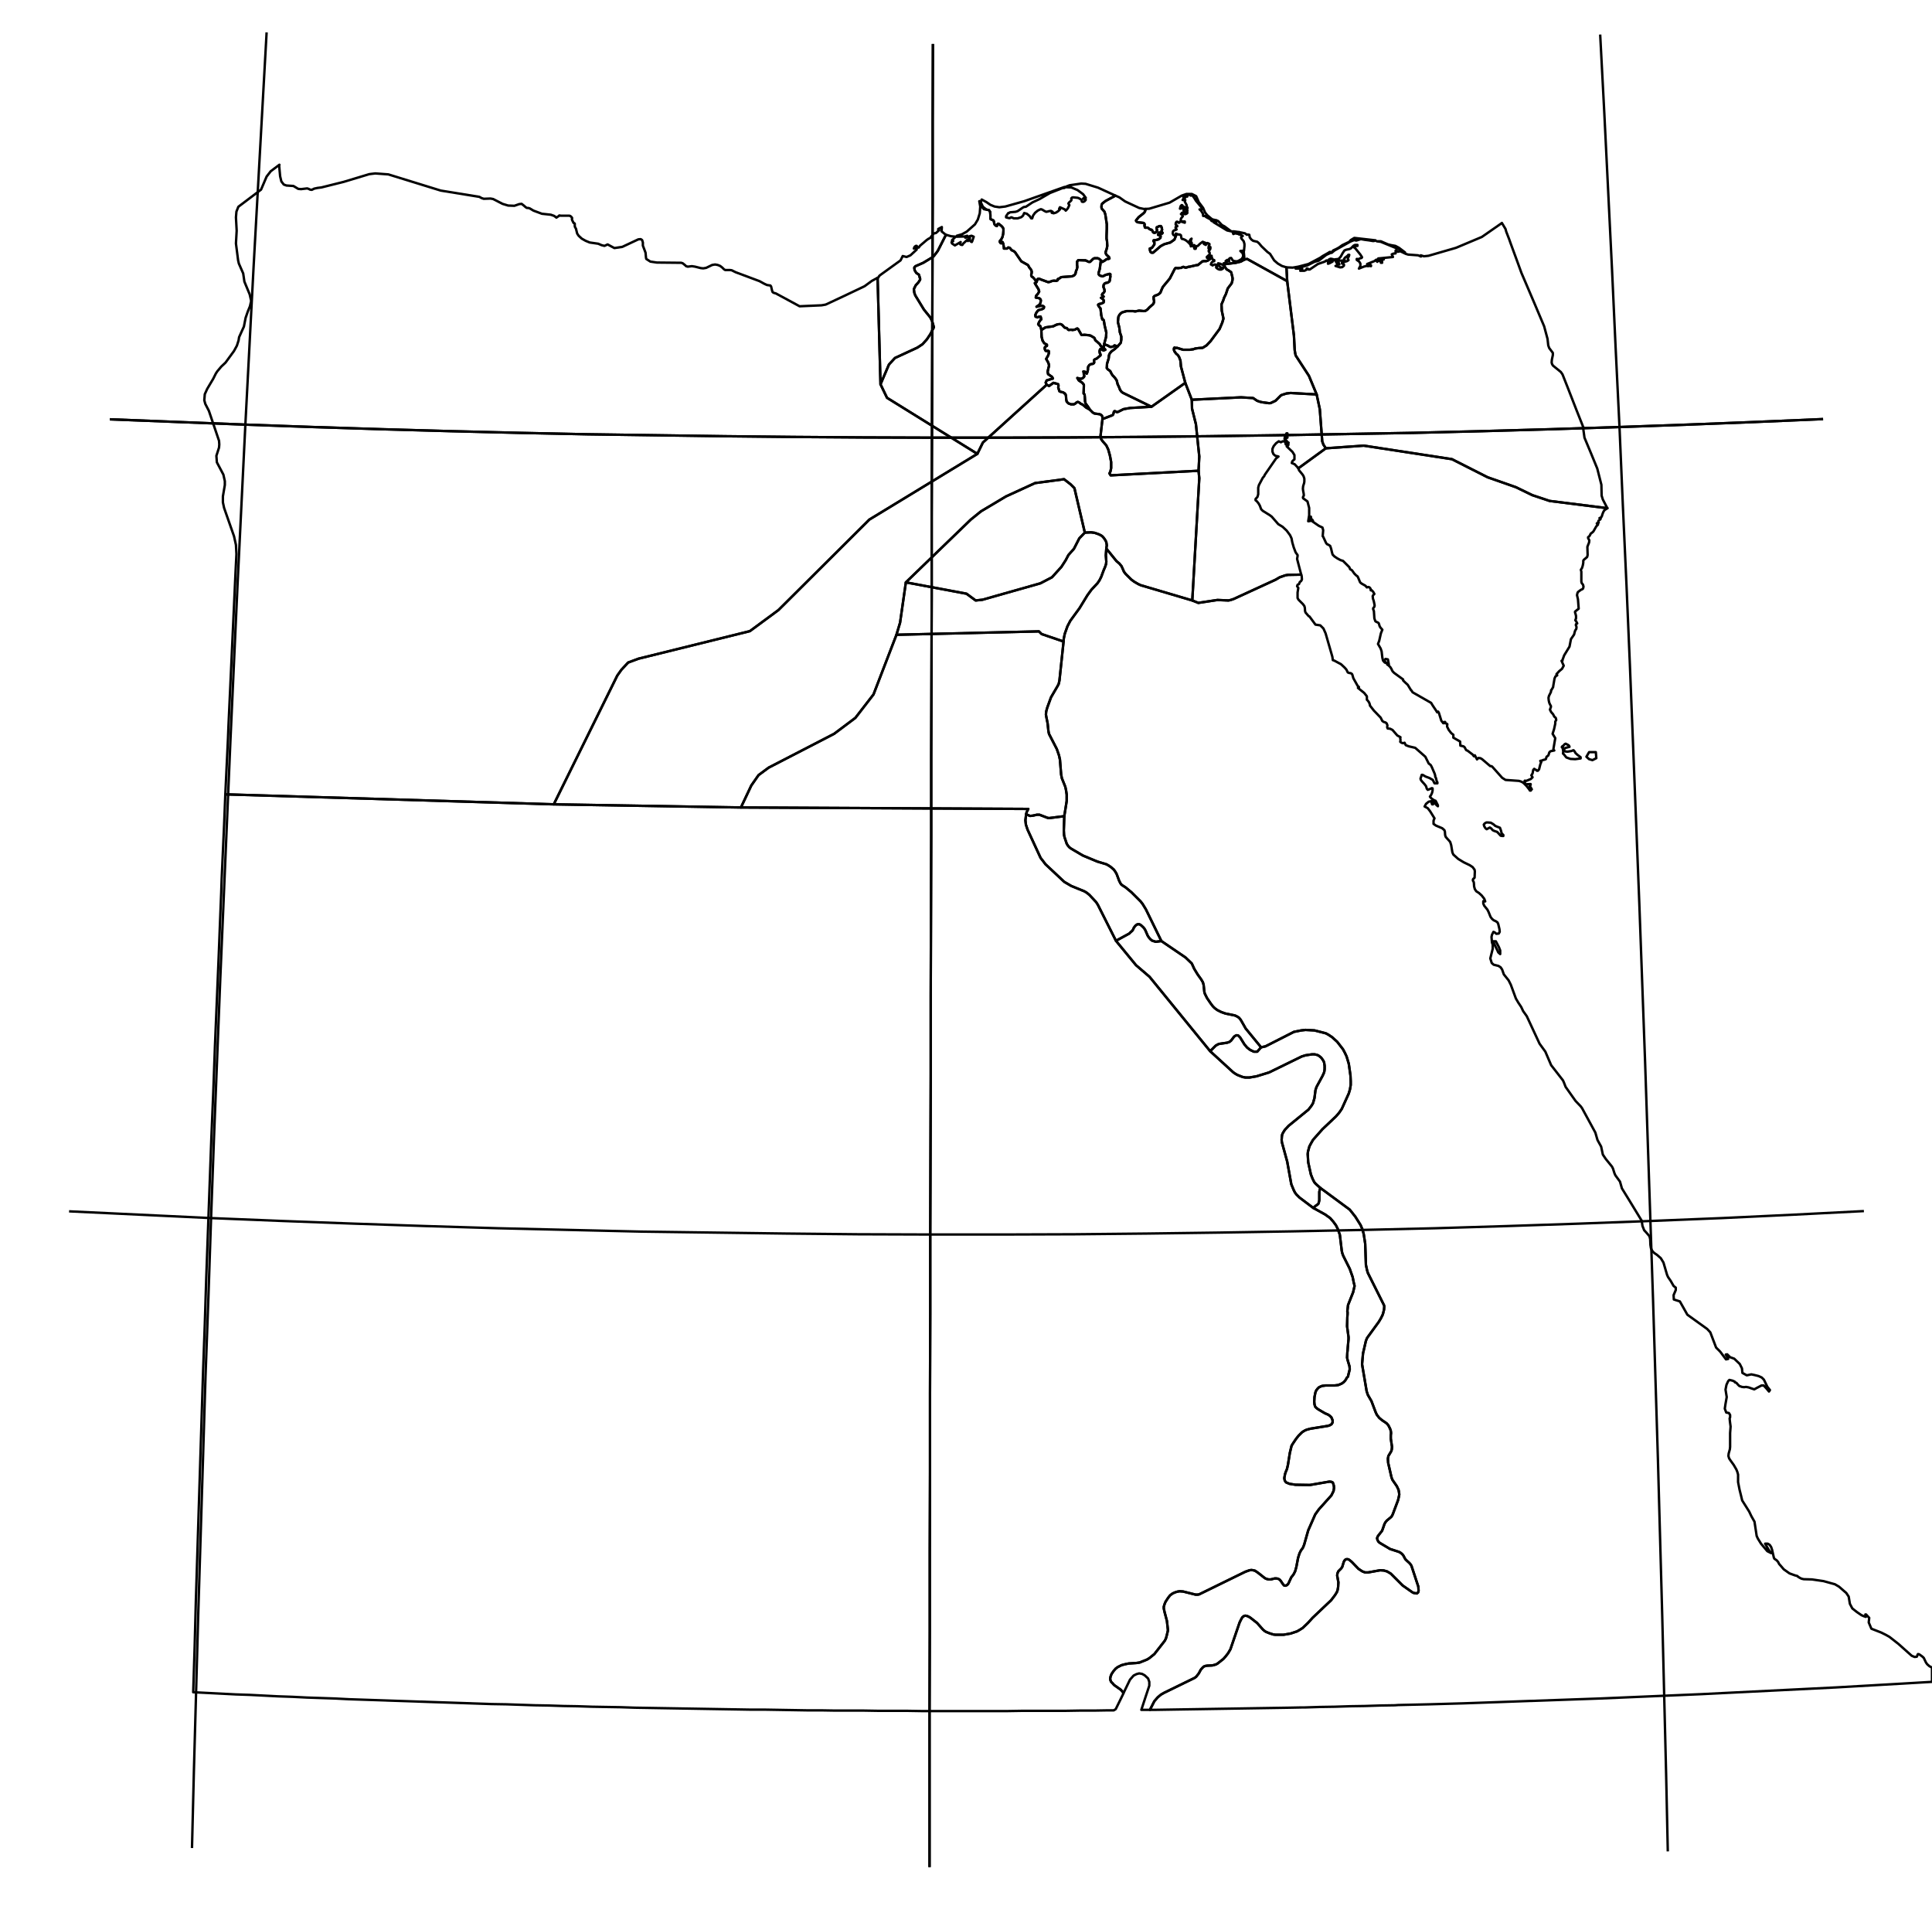 <?xml version="1.0" encoding="utf-8"?><!DOCTYPE svg  PUBLIC '-//W3C//DTD SVG 1.1//EN'  'http://www.w3.org/Graphics/SVG/1.1/DTD/svg11.dtd'><svg enable_background="new 0 0 800 792" height="792px" pretty_print="False" style="stroke-linejoin: round; stroke:#000; fill: none;" version="1.1" viewBox="0 0 800 792" width="800px" xmlns="http://www.w3.org/2000/svg" xmlns:xlink="http://www.w3.org/1999/xlink"><defs><style type="text/css"><![CDATA[path { fill-rule: evenodd; }]]></style></defs><g class="" id="egy"><path d="M456.5,108.4L455.3,107.3L455.0,107.1L454.5,106.9L453.9,106.9L453.2,106.9L452.6,107.2L451.4,108.4L450.8,108.4L449.5,107.8L446.5,107.7L446.0,108.3L446.0,108.9L446.0,109.6L446.1,110.6L446.0,111.0L445.9,111.5L445.6,112.1L445.3,113.4L444.8,114.0L443.9,114.4L439.8,114.7L439.3,114.8L438.8,115.2L438.1,115.5L437.9,115.7L437.9,115.8L438.0,116.0L437.8,116.1L437.4,116.3L436.5,116.2L435.7,116.3L434.7,116.7L434.0,116.8L430.7,115.6L430.6,115.5L430.1,115.4L429.7,115.5L429.2,116.8L428.5,117.2L428.7,117.6L430.0,119.7L430.3,120.7L429.8,121.6L429.0,122.5L428.9,123.2L430.1,123.4L430.7,123.7L431.0,124.3L430.9,125.1L430.7,125.7L430.5,126.1L429.2,127.0L430.9,126.6L431.7,126.6L432.3,127.0L432.2,127.6L431.5,128.0L430.0,128.4L429.7,128.7L429.1,129.5L428.7,130.4L428.8,131.1L429.6,131.4L430.3,131.1L430.9,131.1L431.2,132.2L430.9,132.4L430.3,133.3L429.9,134.2L430.2,134.7L430.7,134.9L431.0,135.7L431.2,136.6L431.9,136.2L432.6,135.7L433.2,135.5L436.1,135.1L436.7,134.8L437.3,134.5L437.9,134.3L438.6,134.2L439.2,134.2L439.8,134.5L440.8,135.6L441.3,135.8L441.7,135.8L442.3,136.5L442.5,136.6L443.5,136.5L444.0,136.6L444.3,136.6L444.7,136.5L445.0,136.5L446.0,136.0L446.1,136.0L446.4,136.2L447.5,138.1L447.7,138.5L447.9,138.7L448.2,138.7L449.0,138.6L451.0,138.8L451.7,139.0L452.5,139.5L452.9,139.7L453.3,140.1L453.4,140.6L453.7,141.0L454.2,141.4L455.4,142.5L455.8,143.2L457.0,144.0L457.2,142.5L458.0,139.5L458.1,137.7L457.4,134.7L457.1,132.9L457.0,132.5L456.8,132.3L456.5,132.3L456.4,132.1L456.0,130.5L455.7,127.7L455.2,127.1L454.9,126.7L454.7,126.2L455.0,125.9L456.3,125.6L456.7,125.3L456.9,125.3L457.0,125.1L457.1,124.4L456.9,124.2L456.6,123.8L456.2,123.5L455.9,123.3L456.3,123.2L456.6,123.1L456.7,123.0L457.0,122.8L456.3,122.1L456.5,121.6L457.0,121.2L457.4,120.6L457.3,119.8L457.1,119.3L456.9,118.8L457.0,117.9L457.5,117.3L458.1,117.1L458.7,117.0L459.3,116.6L459.5,116.3L459.8,114.4L459.7,113.9L459.8,113.6L459.6,113.4L459.3,113.4L458.7,113.6L458.2,113.7L457.6,113.9L457.1,114.2L456.5,114.4L456.4,114.4L455.8,114.2L455.5,114.1L455.2,113.9L454.9,113.5L454.9,113.0L455.4,111.3L455.8,108.2L455.9,108.1L456.0,108.2L456.1,108.3L456.5,108.4Z " data-name="Al Gharbiyah"/><path d="M533.0,116.4L516.4,107.2L515.2,107.5L513.8,108.3L511.7,108.8L506.9,109.4L506.9,109.4L507.1,109.9L506.9,109.8L506.9,109.8L507.0,110.2L507.9,111.5L508.8,112.0L509.8,112.7L510.3,114.7L510.4,115.4L510.3,116.2L510.0,117.3L508.4,119.4L507.6,121.8L506.9,123.2L506.5,124.4L505.8,126.0L505.9,128.5L506.6,131.9L506.1,133.6L505.0,136.2L501.3,141.2L499.6,143.0L498.0,144.0L496.4,144.1L494.9,144.3L494.1,144.6L492.6,144.8L490.1,144.8L489.9,144.8L487.3,144.0L487.1,144.1L487.0,144.1L486.6,144.0L486.4,143.9L486.2,144.0L486.1,144.3L486.1,144.9L486.4,145.6L487.0,146.4L487.7,147.0L488.2,147.7L488.8,149.3L489.0,151.7L490.8,158.5L493.5,165.5L513.9,164.5L518.9,164.8L520.5,165.9L521.3,166.2L522.4,166.5L525.3,166.9L526.0,166.9L526.3,166.8L528.0,166.0L528.2,165.9L530.4,163.7L530.8,163.5L532.7,162.9L534.4,162.7L545.2,163.3L542.0,155.6L536.6,147.3L536.6,147.3L536.5,147.1L536.3,146.2L536.1,144.9L535.8,139.0L533.0,116.4Z " data-name="Al Isma`iliyah"/><path d="M442.5,136.6L442.3,136.5L441.7,135.8L441.3,135.8L440.8,135.6L439.8,134.5L439.2,134.2L438.6,134.2L437.9,134.3L437.3,134.5L436.7,134.8L436.1,135.1L433.2,135.5L432.6,135.7L431.9,136.2L431.2,136.6L431.3,139.4L431.7,141.0L432.4,142.1L433.5,142.7L433.5,143.2L432.9,143.5L432.6,143.9L432.6,144.4L432.8,145.0L433.1,145.3L433.5,145.3L433.9,145.2L434.3,145.4L434.3,146.3L434.0,147.2L433.6,147.9L433.2,148.6L434.0,150.0L434.3,150.8L434.4,151.5L434.2,152.1L434.0,153.0L433.8,153.9L434.0,154.9L435.6,156.0L436.0,156.7L433.4,157.5L433.0,158.4L433.4,159.3L434.4,159.8L436.2,158.5L437.7,158.9L438.2,159.1L438.3,159.7L438.2,160.4L438.4,161.1L438.7,162.0L438.9,162.1L439.5,162.3L440.1,162.4L440.8,162.8L440.8,162.9L441.2,163.2L441.4,163.9L441.5,165.4L441.7,166.3L442.4,167.0L443.5,167.4L444.6,167.4L445.1,167.2L445.8,166.6L446.3,166.4L446.8,166.6L447.6,167.2L448.3,167.5L449.7,168.7L450.4,169.1L451.3,169.6L450.6,168.5L449.5,167.0L449.3,166.2L449.2,164.4L449.1,163.3L448.7,162.9L448.8,160.0L448.8,159.3L448.2,158.5L446.7,157.5L446.1,156.5L447.3,156.8L447.8,156.8L448.4,156.5L448.9,156.0L449.0,155.6L448.8,155.2L448.8,154.8L448.7,154.0L448.6,153.8L448.7,153.8L449.2,153.9L449.6,154.1L449.8,154.6L450.0,154.7L450.3,153.9L450.5,153.0L450.5,152.4L450.6,151.8L451.1,151.1L451.6,150.8L452.6,150.6L453.0,150.3L453.1,149.9L453.0,149.5L453.0,149.1L453.2,148.9L453.3,148.8L454.2,148.4L455.7,147.1L455.7,146.7L455.4,146.2L455.3,145.5L455.4,144.9L455.7,144.4L456.0,144.4L456.4,144.8L456.9,145.1L457.7,144.8L457.0,144.0L455.8,143.2L455.4,142.5L454.2,141.4L453.7,141.0L453.4,140.6L453.3,140.1L452.9,139.7L452.5,139.5L451.7,139.0L451.0,138.8L449.0,138.6L448.2,138.7L447.9,138.7L447.7,138.5L447.5,138.1L446.4,136.2L446.1,136.0L446.0,136.0L445.0,136.5L444.7,136.5L444.3,136.6L444.0,136.6L443.5,136.5L442.5,136.6Z " data-name="Al Minufiyah"/><path d="M493.5,165.5L490.8,158.5L476.8,168.4L468.0,168.9L465.2,169.4L464.0,170.0L463.6,170.2L463.0,170.5L462.6,170.6L462.4,170.6L462.1,170.4L461.8,170.3L461.6,170.2L461.4,170.3L461.3,170.4L461.2,170.6L461.1,171.1L461.0,171.4L460.9,171.6L460.8,171.8L460.6,171.9L460.4,172.0L456.5,173.5L455.7,180.5L455.9,181.7L456.6,182.7L458.1,184.4L458.9,186.1L459.6,188.6L460.1,191.3L460.1,193.8L459.8,195.2L459.4,196.0L459.9,196.8L496.3,194.9L496.6,189.0L495.2,175.6L493.6,169.2L493.5,165.5Z " data-name="Al Qahirah"/><path d="M459.6,143.6L458.8,143.1L457.2,142.5L457.0,144.0L457.7,144.8L456.9,145.1L456.4,144.8L456.0,144.4L455.7,144.4L455.4,144.9L455.3,145.5L455.4,146.2L455.7,146.7L455.7,147.1L454.2,148.4L453.3,148.8L453.2,148.9L453.0,149.1L453.0,149.5L453.1,149.9L453.0,150.3L452.6,150.6L451.6,150.8L451.1,151.1L450.6,151.8L450.5,152.4L450.5,153.0L450.3,153.9L450.0,154.7L449.8,154.6L449.6,154.1L449.2,153.9L448.7,153.8L448.6,153.8L448.7,154.0L448.8,154.8L448.8,155.2L449.0,155.6L448.9,156.0L448.4,156.5L447.8,156.8L447.3,156.8L446.1,156.5L446.7,157.5L448.2,158.5L448.8,159.3L448.8,160.0L448.7,162.9L449.1,163.3L449.2,164.4L449.3,166.2L449.5,167.0L450.6,168.5L451.3,169.6L452.5,170.8L453.2,171.2L455.4,171.5L456.0,171.8L456.4,172.3L456.5,172.9L456.5,173.5L460.4,172.0L460.6,171.9L460.8,171.8L460.9,171.6L461.0,171.4L461.1,171.1L461.2,170.6L461.3,170.4L461.4,170.3L461.6,170.2L461.8,170.3L462.1,170.4L462.4,170.6L462.6,170.6L463.0,170.5L463.6,170.2L464.0,170.0L465.2,169.4L468.0,168.9L476.8,168.4L464.9,162.6L464.3,162.1L463.8,161.4L463.3,160.1L462.8,159.1L462.4,157.5L461.8,156.6L461.2,155.9L460.7,155.4L460.3,154.8L459.7,153.6L458.7,152.9L458.3,152.4L458.4,150.6L459.1,148.3L459.2,147.1L459.5,146.4L460.1,145.6L461.6,144.5L462.8,143.4L461.5,143.0L461.1,143.4L460.3,143.6L459.6,143.6Z " data-name="Al Qalyubiyah"/><path d="M502.8,107.7L502.3,107.5L501.9,107.1L501.8,106.7L501.8,106.7L500.1,107.9L499.5,108.1L499.4,108.1L498.4,108.1L498.1,108.2L497.9,108.2L496.2,109.6L496.1,109.7L496.0,109.7L495.3,109.8L492.7,110.4L491.9,110.5L491.8,110.6L491.4,110.7L491.1,110.8L491.0,110.8L490.9,110.8L490.6,110.7L490.2,110.6L490.1,110.5L489.9,110.5L489.7,110.6L489.2,110.8L489.1,110.9L488.7,110.9L488.4,110.9L488.2,111.0L488.0,111.0L487.8,111.0L487.4,111.0L487.1,110.9L486.8,111.0L486.7,111.0L486.4,111.4L484.4,115.3L481.5,118.8L481.0,119.9L480.7,120.7L480.4,121.3L479.6,121.9L479.2,122.1L478.6,122.3L478.1,122.5L477.7,122.9L477.7,123.7L477.9,124.7L477.8,125.3L477.5,125.9L475.8,127.4L475.2,128.1L474.3,128.7L473.6,128.8L471.7,128.6L471.2,128.7L470.3,128.9L469.8,128.9L469.2,128.8L466.5,128.8L465.4,129.1L464.5,129.4L463.9,129.9L463.5,130.4L463.1,131.2L463.0,132.1L462.9,133.4L463.5,135.7L463.7,137.5L464.1,138.7L464.3,139.3L464.3,140.6L464.1,141.9L462.8,143.4L461.6,144.5L460.1,145.6L459.5,146.4L459.2,147.1L459.1,148.3L458.4,150.6L458.3,152.4L458.7,152.9L459.7,153.6L460.3,154.8L460.7,155.4L461.2,155.9L461.8,156.6L462.4,157.5L462.8,159.1L463.3,160.1L463.8,161.4L464.3,162.1L464.9,162.6L476.8,168.4L490.8,158.5L489.0,151.7L488.8,149.3L488.2,147.7L487.7,147.0L487.0,146.4L486.4,145.6L486.1,144.9L486.1,144.3L486.2,144.0L486.4,143.9L486.6,144.0L487.0,144.1L487.1,144.1L487.3,144.0L489.9,144.8L490.1,144.8L492.6,144.8L494.1,144.6L494.9,144.3L496.4,144.1L498.0,144.0L499.6,143.0L501.3,141.2L505.0,136.2L506.1,133.6L506.6,131.9L505.9,128.5L505.8,126.0L506.5,124.4L506.9,123.2L507.6,121.8L508.4,119.4L510.0,117.3L510.3,116.2L510.4,115.4L510.3,114.7L509.8,112.7L508.8,112.0L507.9,111.5L507.0,110.2L506.9,109.8L506.4,109.7L505.3,109.2L504.4,109.0L504.6,109.7L505.0,110.3L505.5,110.8L506.4,110.8L506.4,111.2L505.7,111.6L504.9,111.6L504.2,111.3L503.6,110.8L503.6,110.3L504.0,110.3L504.0,109.9L503.6,109.6L503.1,109.5L502.6,109.6L502.1,109.9L501.7,109.6L501.4,109.5L501.6,108.9L501.8,108.6L502.2,108.3L502.8,108.1L502.8,107.7Z M515.2,107.5L515.0,103.9L515.0,103.9L515.0,103.9L514.9,103.8L513.6,103.9L514.6,104.9L514.8,106.1L514.2,107.2L512.8,108.0L512.1,108.2L511.2,108.1L510.5,107.9L509.8,106.8L509.2,106.9L508.8,107.4L509.0,108.1L508.7,108.0L508.4,108.1L508.3,108.0L508.2,107.6L507.6,108.0L507.5,108.1L507.6,108.3L507.6,108.4L507.6,108.4L507.9,108.5L507.9,109.0L507.6,108.9L506.7,109.0L506.9,109.4L506.9,109.4L511.7,108.8L513.8,108.3L515.2,107.5Z " data-name="Ash Sharqiyah"/><path d="M545.2,163.3L534.4,162.7L532.7,162.9L530.8,163.5L530.4,163.7L528.2,165.9L528.0,166.0L526.3,166.8L526.0,166.9L525.3,166.9L522.4,166.5L521.3,166.2L520.5,165.9L518.9,164.8L513.9,164.5L493.5,165.5L493.6,169.2L495.2,175.6L496.6,189.0L496.3,194.9L496.6,198.0L493.7,248.6L496.2,249.6L504.1,248.4L508.7,248.6L509.6,248.4L510.8,248.0L528.2,240.0L529.9,239.0L532.2,238.2L533.3,238.0L538.8,237.9L537.1,231.4L537.3,230.2L537.3,229.8L536.5,228.7L535.7,226.6L535.1,224.5L534.8,222.9L534.2,221.6L532.8,219.7L531.1,218.1L529.3,217.0L526.6,213.9L525.8,213.3L522.9,211.5L522.2,210.8L521.7,209.4L521.2,208.5L520.5,207.6L519.9,207.1L519.9,206.6L520.7,205.7L521.0,204.6L521.0,201.9L521.3,200.8L522.9,197.8L523.5,197.1L523.7,196.6L528.4,189.8L529.4,189.0L528.1,188.7L527.3,188.0L526.9,187.0L526.9,185.8L527.4,184.7L528.4,183.5L529.5,182.7L530.4,183.1L531.1,182.7L531.8,182.7L532.2,183.1L532.4,184.0L532.8,183.9L532.7,183.1L532.4,182.6L532.1,182.2L531.9,181.7L532.0,181.0L532.7,179.4L533.1,179.4L532.9,180.0L532.9,180.4L533.1,180.8L533.1,181.2L532.7,181.3L532.4,181.4L532.2,181.6L532.2,181.7L532.3,182.0L532.6,182.3L532.9,182.7L533.1,183.0L533.5,183.2L533.6,183.3L533.5,183.4L533.1,183.5L533.5,183.9L533.5,184.2L533.3,184.5L532.8,184.8L535.2,187.1L536.0,188.4L536.0,190.2L535.7,190.4L535.1,191.0L534.9,191.7L536.1,192.2L537.4,193.6L537.6,193.9L537.6,193.9L549.0,185.6L548.6,185.0L548.0,184.1L547.5,182.7L546.5,169.4L545.2,163.3Z " data-name="As Suways"/><path d="M513.1,96.1L513.1,96.1L511.7,95.9L511.0,95.8L510.3,95.8L510.7,96.9L511.4,96.6L512.5,96.8L513.1,97.0L513.1,97.0L513.1,96.6L513.1,96.1Z M504.4,91.5L503.8,91.3L503.4,91.6L503.2,91.7L503.2,91.7L503.3,91.7L503.5,92.0L503.7,92.5L503.2,92.1L503.1,92.0L502.8,92.1L502.5,92.0L508.1,95.4L509.9,95.8L509.3,95.4L507.0,93.7L506.2,93.3L505.9,93.1L504.4,91.5Z M471.7,86.1L465.9,83.4L463.5,81.7L461.9,81.0L461.9,81.0L461.9,81.0L457.8,83.2L456.4,84.3L456.2,84.7L456.1,85.3L456.1,85.9L456.2,86.4L456.5,86.7L457.3,87.6L457.5,88.2L457.7,88.8L458.3,92.8L458.3,94.8L458.2,97.7L458.2,98.8L458.4,99.9L458.5,101.8L458.3,102.9L457.8,104.4L457.9,105.0L458.2,105.5L459.2,106.4L459.4,107.0L459.0,107.2L458.5,107.2L457.9,107.5L457.4,107.9L456.5,108.4L456.1,108.3L456.0,108.2L455.9,108.1L455.8,108.2L455.4,111.3L454.9,113.0L454.9,113.5L455.2,113.9L455.5,114.1L455.8,114.2L456.4,114.4L456.5,114.4L457.1,114.2L457.6,113.9L458.2,113.7L458.7,113.6L459.3,113.4L459.6,113.4L459.8,113.6L459.7,113.9L459.8,114.4L459.5,116.3L459.3,116.6L458.7,117.0L458.1,117.1L457.5,117.3L457.0,117.9L456.9,118.8L457.1,119.3L457.3,119.8L457.4,120.6L457.0,121.2L456.5,121.6L456.3,122.1L457.0,122.8L456.7,123.0L456.6,123.1L456.3,123.2L455.9,123.3L456.2,123.5L456.6,123.8L456.9,124.2L457.1,124.4L457.0,125.1L456.9,125.3L456.7,125.3L456.3,125.6L455.0,125.9L454.7,126.2L454.9,126.7L455.2,127.1L455.7,127.7L456.0,130.5L456.4,132.1L456.5,132.3L456.8,132.3L457.0,132.5L457.1,132.9L457.4,134.7L458.1,137.7L458.0,139.5L457.2,142.5L458.8,143.1L459.6,143.6L460.3,143.6L461.1,143.4L461.5,143.0L462.8,143.4L464.1,141.9L464.3,140.6L464.3,139.3L464.1,138.7L463.7,137.5L463.5,135.7L462.9,133.4L463.0,132.1L463.1,131.2L463.5,130.4L463.9,129.9L464.5,129.4L465.4,129.1L466.5,128.8L469.2,128.8L469.8,128.9L470.3,128.9L471.2,128.7L471.7,128.6L473.6,128.8L474.3,128.7L475.2,128.1L475.8,127.4L477.5,125.9L477.8,125.3L477.9,124.7L477.7,123.7L477.7,122.9L478.1,122.5L478.6,122.3L479.2,122.1L479.6,121.9L480.4,121.3L480.7,120.7L481.0,119.9L481.5,118.8L484.4,115.3L486.4,111.4L486.7,111.0L486.8,111.0L487.1,110.9L487.4,111.0L487.8,111.0L488.0,111.0L488.2,111.0L488.4,110.9L488.7,110.9L489.1,110.9L489.2,110.8L489.7,110.6L489.9,110.5L490.1,110.5L490.2,110.6L490.6,110.7L490.9,110.8L491.0,110.8L491.1,110.8L491.4,110.7L491.8,110.6L491.9,110.5L492.7,110.4L495.3,109.8L496.0,109.7L496.1,109.7L496.2,109.6L497.9,108.2L498.1,108.2L498.4,108.1L499.4,108.1L499.5,108.1L500.1,107.9L501.8,106.7L501.7,106.6L501.7,105.9L501.3,105.9L501.1,106.4L500.8,106.7L500.4,106.8L499.8,106.8L499.7,106.4L500.9,105.3L500.9,104.6L500.5,104.1L500.5,103.7L500.9,103.5L501.1,103.2L501.2,102.9L501.2,102.3L501.1,102.5L500.4,102.8L500.5,101.9L500.6,101.7L500.8,101.4L500.8,101.0L500.0,100.6L499.8,100.9L499.4,101.1L499.3,101.4L498.5,101.0L498.4,100.6L499.3,100.6L498.0,100.1L496.9,100.9L496.0,101.8L495.4,101.9L495.1,103.0L494.6,103.0L494.4,102.4L494.6,101.5L494.2,101.5L494.2,102.0L494.0,101.9L493.9,101.7L493.9,101.6L493.8,101.5L493.6,101.6L493.5,101.8L493.4,101.9L493.1,102.0L493.0,101.5L493.1,101.3L493.3,101.2L493.5,101.1L492.7,101.1L492.7,100.6L493.5,100.6L493.2,100.2L493.1,99.8L493.2,99.4L493.4,98.8L493.0,99.1L492.7,99.6L492.3,100.6L491.7,100.0L490.9,99.4L490.0,99.0L489.4,98.9L489.2,98.6L489.1,98.0L489.0,97.4L488.6,97.1L488.1,97.1L487.7,97.0L486.9,96.7L487.0,96.9L487.0,97.0L487.1,97.0L487.2,97.1L487.1,97.2L486.3,99.2L484.6,100.4L482.1,101.1L480.6,101.9L477.5,104.6L476.8,104.6L476.4,104.3L476.2,103.7L476.1,102.9L477.0,102.6L478.0,101.2L478.0,100.3L477.6,99.8L477.7,99.5L478.6,99.4L479.7,99.1L480.5,98.5L480.6,97.7L479.5,97.2L479.7,96.7L479.8,96.5L479.9,96.3L480.3,96.3L480.7,96.7L481.2,96.7L481.4,96.4L481.0,95.9L481.0,95.4L481.2,95.1L481.1,94.6L481.0,94.1L480.7,93.6L480.4,93.6L480.1,93.6L479.0,94.1L478.9,94.4L478.9,94.6L479.1,95.2L479.1,95.4L479.0,95.8L478.6,96.2L478.1,96.4L477.7,96.3L477.5,96.2L477.1,95.4L476.8,95.1L476.5,95.1L476.1,94.9L475.3,94.3L474.9,94.2L474.5,94.3L474.1,94.2L474.0,93.8L473.9,93.4L474.0,92.9L473.8,92.5L473.5,92.3L471.0,92.0L470.5,91.6L470.4,91.3L470.6,91.0L471.5,89.9L473.4,88.4L473.8,88.0L474.1,87.6L474.2,87.2L474.4,86.6L474.4,86.5L473.6,86.5L471.7,86.1Z " data-name="Ad Daqahliyah"/><path d="M532.7,110.7L530.8,110.1L529.1,109.1L527.6,107.8L525.9,105.1L524.8,104.3L522.4,102.0L521.3,100.7L520.6,100.1L518.9,99.7L518.1,99.1L517.5,98.3L517.3,97.2L516.7,97.1L516.3,97.2L515.5,96.6L513.1,96.1L513.1,96.6L513.1,97.0L513.1,97.0L513.7,97.2L514.6,97.7L513.9,98.2L514.0,98.7L515.0,99.9L515.3,101.0L515.3,101.9L515.1,103.9L515.0,103.9L515.0,103.9L515.2,107.5L516.4,107.2L533.0,116.4L532.7,110.8L532.7,110.7Z " data-name="Bur Sa`id"/><path d="M503.8,91.3L503.8,91.3L503.7,91.2L502.3,90.9L501.8,90.7L499.9,89.1L499.0,88.0L498.2,86.1L496.4,83.7L496.1,83.0L495.3,81.2L493.5,80.3L491.3,80.3L489.3,81.0L484.3,83.9L475.9,86.4L474.4,86.5L474.4,86.5L474.4,86.6L474.2,87.2L474.1,87.6L473.8,88.0L473.4,88.4L471.5,89.9L470.6,91.0L470.4,91.3L470.5,91.6L471.0,92.0L473.5,92.3L473.8,92.5L474.0,92.9L473.9,93.4L474.0,93.8L474.1,94.2L474.5,94.3L474.9,94.2L475.3,94.3L476.1,94.9L476.5,95.1L476.8,95.1L477.1,95.4L477.5,96.2L477.7,96.3L478.1,96.4L478.6,96.2L479.0,95.8L479.1,95.4L479.1,95.2L478.9,94.6L478.9,94.4L479.0,94.1L480.1,93.6L480.4,93.6L480.7,93.6L481.0,94.1L481.1,94.6L481.2,95.1L481.0,95.4L481.0,95.9L481.4,96.4L481.2,96.7L480.7,96.7L480.3,96.3L479.9,96.3L479.8,96.5L479.7,96.7L479.5,97.2L480.6,97.7L480.5,98.5L479.7,99.1L478.6,99.4L477.7,99.5L477.6,99.8L478.0,100.3L478.0,101.2L477.0,102.6L476.1,102.9L476.2,103.7L476.4,104.3L476.8,104.6L477.5,104.6L480.6,101.9L482.1,101.1L484.6,100.4L486.3,99.2L487.1,97.2L487.1,97.2L486.5,97.5L485.9,97.3L485.6,96.7L485.7,95.8L486.1,95.4L486.8,95.2L487.2,95.0L486.8,94.4L486.8,94.0L487.5,93.7L487.4,93.4L487.0,93.2L486.8,92.9L486.9,92.2L487.2,91.8L487.6,91.8L487.9,92.2L488.3,92.2L488.7,91.7L489.3,91.8L489.9,92.0L490.6,92.2L490.6,91.7L489.4,91.7L488.9,91.2L489.0,90.5L489.8,89.5L489.5,89.0L489.3,88.8L489.0,88.6L489.2,88.5L489.3,88.5L489.4,88.5L489.4,88.1L489.8,88.1L490.2,88.5L490.7,88.7L491.3,88.5L491.7,88.1L491.1,88.1L490.7,87.9L490.3,87.7L490.1,87.3L490.1,86.8L490.5,86.8L490.5,86.3L490.1,86.4L489.8,86.3L489.4,85.9L489.1,86.3L489.0,86.4L488.6,86.4L488.9,85.3L489.3,84.9L489.6,85.0L489.4,85.5L490.1,85.5L490.7,85.9L491.1,86.5L491.3,87.3L491.7,87.3L491.6,86.9L491.4,86.6L491.3,86.3L491.7,86.3L491.7,85.9L491.3,85.9L491.4,85.0L490.6,83.5L490.8,82.8L489.7,82.8L490.0,82.3L490.1,82.0L490.0,81.4L490.2,81.6L490.6,81.7L490.8,81.8L490.9,81.6L490.8,81.2L490.8,81.0L491.6,81.4L491.8,80.8L492.2,80.5L493.1,81.0L493.1,80.7L493.8,81.0L494.6,82.1L495.2,83.1L498.1,86.6L497.4,86.7L496.7,86.7L497.2,87.1L497.7,87.8L498.1,88.5L498.2,89.4L498.7,89.4L498.9,89.4L499.5,89.9L501.0,90.7L501.3,90.9L501.5,91.2L501.7,91.5L502.9,91.6L503.2,91.7L503.2,91.7L503.4,91.6L503.8,91.3Z " data-name="Dumyat"/><path d="M363.4,115.0L361.0,116.3L358.0,118.5L349.6,122.5L341.9,126.1L340.2,126.4L331.1,126.8L321.3,121.5L320.3,121.2L319.9,120.9L319.7,120.3L319.3,118.6L319.0,118.2L317.6,118.0L316.5,117.5L314.5,116.4L304.6,112.7L303.6,112.2L303.0,111.9L302.3,111.8L300.3,111.8L299.8,111.5L299.1,110.8L298.2,110.1L297.2,109.7L296.1,109.5L294.9,109.7L292.4,110.9L291.2,111.1L290.2,111.0L287.8,110.4L286.5,110.2L284.8,110.4L284.1,110.2L283.7,109.8L283.2,109.4L282.7,109.0L282.1,108.8L272.0,108.7L269.3,108.3L267.6,107.2L267.5,106.7L267.3,104.6L266.4,102.2L266.2,101.7L266.2,100.4L265.9,99.4L265.3,99.0L264.3,99.1L257.7,102.2L254.4,102.7L251.6,101.2L250.3,101.8L249.1,101.5L247.7,100.9L244.2,100.4L242.5,99.7L240.9,98.8L239.6,97.6L239.0,96.7L238.5,94.7L238.1,94.0L238.0,93.6L238.0,92.6L237.8,92.4L237.5,92.3L237.3,91.9L236.9,91.1L236.8,90.6L236.9,90.4L236.9,90.2L236.5,89.7L236.1,89.4L235.7,89.3L232.2,89.3L231.6,89.2L231.3,89.5L230.8,89.8L230.4,90.1L229.5,89.4L228.1,88.9L224.4,88.5L220.9,87.2L219.4,86.3L218.8,86.1L218.2,86.1L217.7,85.8L216.9,85.1L216.0,84.4L215.0,84.5L213.0,85.2L210.4,85.1L208.1,84.4L204.2,82.4L203.1,82.2L200.3,82.3L199.4,82.0L198.5,81.5L182.5,78.9L160.8,72.2L155.4,71.8L152.9,72.1L142.3,75.3L133.1,77.6L131.5,77.8L130.1,78.1L129.1,78.6L128.4,78.5L127.8,78.2L127.2,78.0L124.7,78.3L123.5,78.2L121.5,77.0L118.6,76.8L117.5,76.4L116.5,75.1L116.0,73.0L115.6,68.7L115.7,68.2L112.1,70.9L110.4,73.1L108.1,78.5L98.7,85.6L97.9,87.6L97.7,90.0L98.0,95.5L97.7,100.8L98.6,107.8L98.9,109.1L100.7,113.2L101.2,116.6L103.4,121.9L104.0,124.6L103.5,126.8L102.6,129.0L101.7,131.6L101.0,135.2L99.0,139.6L98.8,140.9L98.1,143.1L96.9,145.3L93.4,150.1L91.6,151.8L90.0,153.7L89.4,154.6L88.3,156.8L85.8,161.0L84.8,163.2L84.6,165.7L85.0,167.2L86.5,170.1L90.7,182.5L90.8,184.0L90.7,185.3L89.6,188.7L89.8,191.4L92.5,196.5L93.1,199.2L93.1,200.8L92.3,205.5L92.3,208.0L92.8,210.3L96.9,222.0L97.7,225.6L97.9,229.4L97.5,237.5L97.0,248.5L95.8,274.6L94.6,300.6L94.4,305.7L93.3,328.9L94.4,328.9L229.3,333.0L255.6,279.7L257.3,277.3L260.1,274.3L264.4,272.7L310.5,261.3L322.3,252.6L360.0,215.1L404.7,187.9L367.3,164.7L364.6,159.1L363.4,115.1L363.4,115.0Z " data-name="Matruh"/><path d="M408.5,86.8L408.5,86.8L407.4,86.6L406.6,85.7L406.1,84.5L405.9,83.3L405.5,83.3L405.9,85.5L405.7,88.3L404.9,90.9L403.7,92.9L400.3,95.9L398.3,97.0L396.2,97.6L396.2,98.0L399.5,97.9L400.5,97.6L400.5,98.0L400.3,98.1L399.9,98.0L399.7,98.0L399.7,98.4L400.7,98.2L401.5,97.8L402.3,97.6L403.2,98.0L402.6,99.8L402.4,100.2L402.0,100.0L401.7,99.7L401.6,99.1L401.6,98.4L401.3,98.4L401.2,98.9L401.1,99.2L401.0,99.4L400.8,99.8L400.7,99.7L400.6,99.6L400.5,99.3L398.8,100.9L398.5,101.4L398.3,101.4L397.8,101.3L397.5,101.0L397.8,100.2L395.4,101.6L394.8,101.2L394.2,100.8L394.0,100.3L394.7,99.8L394.5,99.7L394.3,99.7L394.2,99.6L394.3,99.3L394.7,99.0L395.4,98.3L395.8,98.0L393.8,97.8L391.7,97.2L391.5,97.6L388.3,103.9L386.7,106.0L386.1,106.5L382.3,108.8L379.1,110.2L378.8,110.5L378.7,110.6L378.6,110.8L378.6,111.0L378.7,111.6L378.7,111.8L378.8,112.0L379.0,112.3L379.4,113.0L380.5,113.7L381.0,115.4L381.0,115.8L380.3,116.9L379.2,118.1L378.4,119.7L378.6,121.2L379.0,122.3L382.6,128.2L385.2,131.4L386.0,133.0L386.7,135.5L385.2,138.4L383.8,140.5L382.0,142.5L379.9,143.9L370.6,148.2L368.1,150.9L364.6,159.1L367.3,164.7L404.7,187.9L407.0,183.2L433.4,159.3L433.0,158.4L433.4,157.5L436.0,156.7L435.6,156.0L434.0,154.9L433.8,153.9L434.0,153.0L434.2,152.1L434.4,151.5L434.3,150.8L434.0,150.0L433.2,148.6L433.6,147.9L434.0,147.2L434.3,146.3L434.3,145.4L433.9,145.2L433.5,145.3L433.1,145.3L432.8,145.0L432.6,144.4L432.6,143.9L432.9,143.5L433.5,143.2L433.5,142.7L432.4,142.1L431.7,141.0L431.3,139.4L431.2,136.6L431.0,135.7L430.7,134.9L430.2,134.7L429.9,134.2L430.3,133.3L430.9,132.4L431.2,132.2L430.9,131.1L430.3,131.1L429.6,131.4L428.8,131.1L428.7,130.4L429.1,129.5L429.7,128.7L430.0,128.4L431.5,128.0L432.2,127.6L432.3,127.0L431.7,126.6L430.9,126.6L429.2,127.0L430.5,126.1L430.7,125.7L430.9,125.1L431.0,124.3L430.7,123.7L430.1,123.4L428.9,123.2L429.0,122.5L429.8,121.6L430.3,120.7L430.0,119.7L428.7,117.6L428.5,117.2L429.2,116.8L428.6,115.8L427.7,114.8L427.2,114.5L427.0,113.9L427.2,112.9L427.2,112.3L426.9,111.6L426.1,110.6L426.0,110.3L425.6,109.7L422.9,108.2L420.3,104.4L419.8,104.0L419.2,103.7L418.9,103.6L418.2,102.7L417.8,102.5L417.4,102.5L417.2,102.7L417.0,102.9L416.7,102.9L416.7,102.9L415.7,102.9L415.7,102.5L415.4,100.8L415.1,100.2L414.7,100.2L414.7,100.7L414.4,100.7L414.2,100.5L414.2,100.4L414.2,100.3L414.0,100.2L414.0,99.8L414.6,99.1L415.1,98.1L415.4,96.8L415.5,95.5L415.5,94.8L415.3,94.3L415.0,93.9L414.7,93.6L414.5,93.4L414.0,93.1L413.8,92.8L413.3,92.6L413.0,92.9L412.8,93.3L412.8,93.6L412.3,93.4L411.9,93.0L411.7,92.6L411.6,91.9L411.4,91.3L410.8,91.0L410.3,90.8L410.1,90.6L410.1,89.0L410.0,87.7L409.5,87.0L408.6,86.8L408.5,86.8Z " data-name="Al Buhayrah"/><path d="M449.2,220.5L444.9,202.1L443.3,200.5L440.6,198.4L428.6,200.0L416.6,205.5L406.2,211.7L402.0,215.1L375.1,241.1L400.2,245.8L404.0,248.6L406.8,248.3L430.8,241.5L435.6,239.0L439.5,234.7L441.3,231.9L442.4,229.8L444.7,227.2L446.9,222.9L449.2,220.5Z " data-name="Al Fayyum"/><path d="M391.7,97.2L391.7,97.2L391.5,97.1L389.9,95.8L390.0,94.0L388.5,94.8L388.5,95.1L388.6,95.2L388.7,95.2L388.9,95.3L388.4,95.7L388.0,96.1L387.5,96.5L386.8,96.6L386.3,97.0L385.2,98.5L384.4,98.9L383.7,99.4L381.0,101.7L380.4,102.5L380.0,102.5L379.6,101.8L379.2,101.8L378.7,102.2L378.4,102.9L378.9,102.7L379.1,102.6L379.6,103.3L377.0,105.7L375.4,106.4L373.8,106.0L372.9,107.8L364.6,113.8L364.1,114.2L363.7,114.9L363.4,115.0L363.4,115.0L363.4,115.1L364.6,159.1L368.1,150.9L370.6,148.2L379.9,143.9L382.0,142.5L383.8,140.5L385.2,138.4L386.7,135.5L386.0,133.0L385.2,131.4L382.6,128.2L379.0,122.3L378.6,121.2L378.4,119.7L379.2,118.1L380.3,116.9L381.0,115.8L381.0,115.4L380.5,113.7L379.4,113.0L379.0,112.3L378.8,112.0L378.7,111.8L378.7,111.6L378.6,111.0L378.6,110.8L378.7,110.6L378.8,110.5L379.1,110.2L382.3,108.8L386.1,106.5L386.7,106.0L388.3,103.9L391.5,97.6L391.7,97.2Z " data-name="Al Iskandariyah"/><path d="M444.6,167.4L443.5,167.4L442.4,167.0L441.7,166.3L441.5,165.4L441.4,163.9L441.2,163.2L440.8,162.9L440.8,162.8L440.1,162.4L439.5,162.3L438.9,162.1L438.7,162.0L438.4,161.1L438.2,160.4L438.3,159.7L438.2,159.1L437.7,158.9L436.2,158.5L434.4,159.8L433.4,159.3L407.0,183.2L404.7,187.9L360.0,215.1L322.3,252.6L310.5,261.3L264.4,272.7L260.1,274.3L257.3,277.3L255.6,279.7L229.3,333.0L306.8,334.3L311.1,325.2L314.1,320.9L318.3,317.8L345.4,303.8L354.2,297.2L361.7,287.5L371.2,262.8L372.7,257.8L375.1,241.1L402.0,215.1L406.2,211.7L416.6,205.5L428.6,200.0L440.6,198.4L443.3,200.5L444.9,202.1L449.2,220.5L451.8,220.4L453.3,220.6L455.0,221.2L455.8,221.6L456.3,221.9L456.8,222.4L457.2,222.9L457.8,223.8L458.1,224.5L458.2,225.1L458.3,225.8L458.2,226.4L458.1,227.1L462.3,232.3L463.5,233.3L463.9,233.8L464.4,234.4L465.2,236.2L465.4,236.7L466.1,237.6L468.4,239.9L469.6,240.8L471.3,241.8L472.4,242.3L493.7,248.6L496.6,198.0L496.3,194.9L459.9,196.8L459.4,196.0L459.8,195.2L460.1,193.8L460.1,191.3L459.6,188.6L458.9,186.1L458.1,184.4L456.6,182.7L455.9,181.7L455.7,180.5L456.5,173.5L456.5,172.9L456.4,172.3L456.0,171.8L455.4,171.5L453.2,171.2L452.5,170.8L451.3,169.6L450.4,169.1L449.7,168.7L448.3,167.5L447.6,167.2L446.8,166.6L446.3,166.4L445.8,166.6L445.1,167.2L444.6,167.4Z " data-name="Al Jizah"/><path d="M440.4,265.6L431.3,262.5L430.2,261.4L371.2,262.8L361.7,287.5L354.2,297.2L345.4,303.8L318.3,317.8L314.1,320.9L311.1,325.2L306.8,334.3L425.8,334.9L425.1,336.3L424.9,337.1L426.5,337.8L427.6,337.7L429.4,337.3L430.0,337.3L430.4,337.3L433.8,338.6L434.4,338.7L440.7,337.9L441.7,331.6L441.7,330.6L441.7,329.0L441.4,327.0L441.1,325.7L439.7,322.2L439.4,320.7L438.9,314.5L438.5,312.7L437.6,310.1L434.4,303.9L434.2,303.1L434.1,302.4L433.8,299.5L433.2,296.5L433.1,295.8L433.2,294.6L433.6,293.1L435.2,288.7L438.0,283.9L438.4,283.1L438.7,281.7L440.4,265.6Z " data-name="Al Minya"/><path d="M458.1,227.1L458.2,226.4L458.3,225.8L458.2,225.1L458.1,224.5L457.8,223.8L457.2,222.9L456.8,222.4L456.3,221.9L455.8,221.6L455.0,221.2L453.3,220.6L451.8,220.4L449.2,220.5L446.9,222.9L444.7,227.2L442.4,229.8L441.3,231.9L439.5,234.7L435.6,239.0L430.8,241.5L406.8,248.3L404.0,248.6L400.2,245.8L375.1,241.1L372.7,257.8L371.2,262.8L430.2,261.4L431.3,262.5L440.4,265.6L440.5,264.3L440.9,262.4L442.0,259.3L443.2,257.0L447.0,251.8L450.3,246.4L451.9,244.2L454.5,241.4L455.3,240.2L456.0,238.8L457.0,236.1L457.6,234.7L458.0,233.5L458.1,232.5L457.9,229.9L458.1,227.1Z " data-name="Bani Suwayf"/><path d="M461.9,81.0L454.7,77.7L449.5,76.1L447.7,76.0L442.9,76.7L441.6,77.2L441.0,77.5L443.6,77.6L446.2,78.7L448.5,80.4L449.6,81.9L449.2,81.8L448.9,81.9L448.5,82.2L449.6,82.7L449.3,83.1L449.0,83.4L448.5,83.6L448.0,83.5L447.9,83.2L447.9,82.9L447.8,82.7L446.8,82.1L446.3,81.9L444.3,81.7L443.9,81.8L443.6,82.1L443.6,82.4L443.7,82.7L443.5,83.1L442.6,83.9L442.4,84.3L442.8,84.9L442.2,86.2L441.8,86.7L441.3,87.2L440.9,86.7L438.9,85.8L438.8,86.0L438.8,86.1L438.8,86.2L438.6,86.3L438.6,86.6L438.7,86.7L438.8,86.7L438.9,86.7L438.2,87.4L437.3,88.0L436.3,88.3L435.5,88.1L435.5,87.8L435.6,87.7L435.7,87.7L435.9,87.7L435.2,87.3L434.5,87.4L433.7,87.6L433.2,87.7L432.4,87.3L431.6,86.8L431.0,86.6L430.5,86.8L429.7,87.2L428.6,88.1L427.8,89.2L427.4,90.4L427.0,90.4L426.4,89.5L425.2,88.5L424.1,88.2L423.6,89.3L422.9,89.9L421.4,90.4L419.8,90.4L418.9,90.0L418.6,90.0L418.2,90.3L417.8,90.3L416.6,90.0L416.6,89.5L417.5,88.2L417.8,88.2L418.2,87.9L420.5,87.7L421.4,87.4L423.6,85.9L424.0,85.7L424.8,85.6L425.1,85.4L427.5,83.8L430.5,82.4L434.8,79.9L439.9,77.9L440.8,77.8L440.8,77.4L424.1,83.3L416.3,85.5L413.8,85.8L411.8,85.5L410.1,84.8L408.5,83.7L406.5,82.6L406.1,83.7L407.0,85.6L408.5,86.8L408.6,86.8L409.5,87.0L410.0,87.7L410.1,89.0L410.1,90.6L410.3,90.8L410.8,91.0L411.4,91.3L411.6,91.9L411.7,92.6L411.9,93.0L412.3,93.4L412.8,93.6L412.8,93.3L413.0,92.9L413.3,92.6L413.8,92.8L414.0,93.1L414.5,93.4L414.7,93.6L415.0,93.9L415.3,94.3L415.5,94.8L415.5,95.5L415.4,96.8L415.1,98.1L414.6,99.1L414.0,99.8L414.0,100.2L414.2,100.3L414.2,100.4L414.2,100.5L414.4,100.7L414.7,100.7L414.7,100.2L415.1,100.2L415.4,100.8L415.7,102.5L415.7,102.9L416.7,102.9L416.7,102.9L417.0,102.9L417.2,102.7L417.4,102.5L417.8,102.5L418.2,102.7L418.9,103.6L419.2,103.7L419.8,104.0L420.3,104.4L422.9,108.2L425.6,109.7L426.0,110.3L426.1,110.6L426.9,111.6L427.2,112.3L427.2,112.9L427.0,113.9L427.2,114.5L427.7,114.8L428.6,115.8L429.2,116.8L429.7,115.5L430.1,115.4L430.6,115.5L430.7,115.6L434.0,116.8L434.7,116.7L435.7,116.3L436.5,116.2L437.4,116.3L437.8,116.1L438.0,116.0L437.9,115.8L437.9,115.7L438.1,115.5L438.8,115.2L439.3,114.8L439.8,114.7L443.9,114.4L444.8,114.0L445.3,113.4L445.6,112.1L445.9,111.5L446.0,111.0L446.1,110.6L446.0,109.6L446.0,108.9L446.0,108.3L446.5,107.7L449.5,107.8L450.8,108.4L451.4,108.4L452.6,107.2L453.2,106.9L453.9,106.9L454.5,106.9L455.0,107.1L455.3,107.3L456.5,108.4L457.4,107.9L457.9,107.5L458.5,107.2L459.0,107.2L459.4,107.0L459.2,106.4L458.2,105.5L457.9,105.0L457.8,104.4L458.3,102.9L458.5,101.8L458.4,99.9L458.2,98.8L458.2,97.7L458.3,94.8L458.3,92.8L457.7,88.8L457.5,88.2L457.3,87.6L456.5,86.7L456.2,86.4L456.1,85.9L456.1,85.3L456.2,84.7L456.4,84.3L457.8,83.2L461.9,81.0L461.9,81.0Z " data-name="Kafr ash Shaykh"/><path d="M586.7,659.7L587.2,659.3L587.4,658.6L587.3,656.9L584.5,648.4L584.2,647.8L583.6,647.1L582.5,646.1L581.9,645.5L581.1,644.0L580.6,643.4L580.0,642.9L579.3,642.5L575.6,641.3L571.4,638.8L570.8,638.3L570.4,637.6L570.2,636.8L570.6,635.9L571.7,634.5L572.2,633.9L572.5,633.2L573.3,630.9L573.7,630.2L574.3,629.5L576.1,628.0L576.5,627.4L576.8,626.7L578.9,621.1L579.3,619.4L579.4,618.7L579.3,617.8L579.1,616.8L578.4,615.3L576.6,612.7L576.2,611.7L574.8,605.6L574.7,603.9L574.9,602.8L576.1,600.8L576.3,600.1L576.4,599.0L575.9,595.6L575.9,594.3L576.0,593.3L575.9,592.4L575.6,591.5L574.9,590.1L574.2,589.3L573.5,588.8L572.3,588.0L571.1,587.0L570.1,585.7L569.6,584.6L567.9,580.1L566.4,577.5L565.9,576.0L564.0,564.8L564.4,560.3L565.6,555.1L566.1,553.9L570.9,547.3L571.8,545.8L572.5,544.4L572.7,543.8L573.1,542.2L573.2,540.9L573.1,540.4L566.4,527.0L566.1,526.0L565.6,523.7L565.3,514.9L564.7,511.0L564.2,509.1L563.4,507.2L561.2,503.7L558.9,500.8L546.7,491.8L546.3,493.4L546.3,496.9L546.1,497.8L545.9,498.4L545.3,498.9L544.8,499.2L543.8,500.1L548.7,502.8L550.8,504.3L552.1,505.8L553.2,507.3L553.9,508.7L554.8,511.2L555.6,517.9L555.8,518.8L556.2,519.9L558.9,525.3L560.1,528.7L560.6,531.2L560.7,531.5L560.9,532.4L560.3,535.0L558.2,540.3L557.9,543.0L558.0,543.1L558.0,544.0L557.9,545.4L557.8,549.1L558.4,553.6L558.4,554.4L558.1,557.7L558.0,559.2L557.9,560.0L557.8,562.1L558.0,563.0L558.8,565.7L558.9,566.9L558.3,569.3L558.2,569.9L557.6,570.5L557.4,571.0L556.9,571.7L556.3,572.3L555.6,572.8L554.9,573.1L554.2,573.4L552.7,573.6L548.9,573.6L547.4,573.8L546.7,574.1L546.1,574.4L545.6,574.9L545.3,575.3L545.1,575.5L544.7,576.4L544.3,578.4L544.2,580.3L544.3,581.4L544.6,582.4L545.2,583.0L545.9,583.5L548.6,585.1L550.0,585.7L550.7,586.2L551.3,586.8L551.8,588.0L551.8,588.9L551.4,589.6L550.8,590.0L550.0,590.3L542.6,591.5L541.1,591.9L540.4,592.2L539.7,592.6L539.0,593.1L537.7,594.4L536.6,595.8L535.2,597.9L534.8,598.6L534.1,601.5L533.3,606.5L532.9,608.2L532.4,609.4L532.1,610.3L531.8,612.0L532.0,613.0L532.5,613.7L533.2,614.0L533.9,614.3L536.4,614.7L542.4,614.8L550.5,613.4L551.3,613.5L551.9,613.8L552.3,615.0L552.4,616.0L552.2,617.3L551.8,618.1L551.3,619.1L546.1,624.9L544.6,627.0L541.7,633.6L540.0,639.6L539.5,640.8L539.3,641.1L538.7,641.9L538.1,643.1L537.5,645.0L536.8,648.7L536.3,650.5L535.7,651.7L535.2,652.4L534.7,653.0L533.5,655.6L533.0,656.2L532.3,656.5L531.7,656.4L531.2,655.8L530.4,654.6L529.9,654.0L529.2,653.6L528.5,653.5L527.8,653.5L526.2,653.9L525.3,653.9L524.5,653.7L523.8,653.4L521.0,651.2L519.7,650.3L518.9,650.1L518.2,650.0L517.4,650.1L515.7,650.7L496.5,660.1L495.8,660.2L495.1,660.2L489.9,658.9L488.5,658.8L487.8,658.9L487.0,659.1L486.2,659.4L485.4,659.8L484.5,660.5L483.7,661.5L482.6,663.2L482.2,664.2L481.9,665.2L481.9,665.9L482.2,667.3L483.2,671.1L483.6,674.7L483.6,675.1L483.1,677.2L482.8,678.3L482.3,679.3L478.0,684.8L475.9,686.5L474.9,687.1L473.4,687.7L471.9,688.3L470.5,688.5L467.4,688.7L465.9,689.0L464.4,689.4L462.8,690.2L462.0,690.8L461.2,691.7L460.3,693.0L459.9,694.0L459.7,694.9L459.8,695.6L460.1,696.3L460.7,696.9L461.3,697.6L464.0,699.5L464.6,700.1L465.1,700.8L465.1,701.0L465.2,701.0L467.9,695.4L469.4,693.7L470.6,693.1L471.7,692.8L472.9,693.0L474.0,693.6L475.4,694.9L475.9,696.3L475.9,697.9L474.5,702.1L472.6,707.9L476.2,707.9L476.2,707.9L476.3,707.6L478.0,704.3L479.4,702.7L480.7,701.6L482.1,700.8L494.6,694.7L495.3,694.2L496.4,692.8L497.2,691.3L497.7,690.7L498.4,690.0L499.2,689.7L499.9,689.6L502.0,689.5L502.8,689.3L503.5,689.1L504.2,688.7L506.6,686.8L507.4,685.9L508.5,684.5L509.5,682.8L513.3,671.7L514.0,670.3L514.4,669.6L515.0,669.1L515.6,668.9L516.3,669.0L517.0,669.3L517.7,669.7L520.5,671.9L523.0,674.7L523.6,675.2L524.2,675.6L525.7,676.2L527.3,676.7L528.1,676.8L531.5,676.8L534.4,676.3L537.1,675.4L538.3,674.7L539.4,674.0L541.6,671.9L543.5,669.8L551.2,662.5L552.8,660.4L553.6,659.1L553.9,658.2L554.1,657.0L554.2,655.1L553.7,652.3L553.8,651.4L554.2,650.5L555.4,649.3L555.8,648.7L556.4,646.7L556.7,646.1L557.2,645.6L557.8,645.5L558.4,645.6L559.1,646.1L559.8,646.7L562.5,649.5L564.0,650.5L564.7,650.8L565.3,651.0L566.0,651.0L566.5,651.0L571.5,650.1L573.0,650.2L574.4,650.6L575.9,651.5L580.8,656.4L584.8,659.2L585.4,659.5L586.1,659.6L586.7,659.7Z " data-name="Aswan"/><path d="M426.5,337.8L424.9,337.1L424.6,339.6L424.8,341.4L425.5,343.5L430.9,355.2L432.0,356.6L432.9,357.8L440.7,365.1L443.6,366.8L449.0,369.0L450.0,369.6L451.1,370.5L453.9,373.5L454.6,374.6L462.1,389.5L467.6,386.5L468.2,385.9L468.8,385.4L469.2,384.8L469.5,384.1L470.1,383.3L470.6,382.9L470.9,382.7L471.6,382.6L472.3,382.9L473.4,383.9L473.9,384.5L474.3,385.2L475.2,387.3L475.7,388.1L476.3,388.8L477.0,389.4L477.9,389.7L478.6,389.9L480.9,389.6L474.5,376.5L473.1,374.2L472.3,373.2L468.5,369.4L466.1,367.4L464.7,366.5L464.3,366.2L463.9,365.6L463.4,364.6L462.4,361.9L461.9,361.0L461.2,360.0L459.9,358.9L459.0,358.3L458.1,357.8L454.4,356.7L448.4,354.2L443.3,351.2L442.7,350.7L442.2,350.1L441.7,349.3L441.4,348.4L440.8,346.6L440.6,345.7L440.5,343.8L440.7,337.9L434.4,338.7L433.8,338.6L430.4,337.3L430.0,337.3L429.4,337.3L427.6,337.7L426.5,337.8Z " data-name="Asyut"/><path d="M424.9,337.1L425.1,336.3L425.8,334.9L306.8,334.3L229.3,333.0L94.4,328.9L93.3,328.9L93.2,331.4L92.8,341.4L91.8,363.6L91.6,369.5L91.1,381.9L90.6,394.8L89.8,414.0L89.0,433.2L88.3,452.4L87.5,471.6L86.8,490.7L86.1,509.9L85.4,529.1L84.8,548.2L84.1,567.4L83.5,586.5L82.9,605.6L82.3,624.6L81.7,643.7L81.1,662.7L80.6,681.7L80.0,700.6L85.9,700.9L91.8,701.2L97.6,701.5L103.5,701.7L109.4,702.0L115.2,702.3L121.1,702.5L127.0,702.8L132.9,703.0L138.8,703.2L144.6,703.5L150.5,703.7L156.4,703.9L162.3,704.1L168.2,704.3L174.1,704.5L180.0,704.7L185.9,704.9L191.8,705.1L197.7,705.3L203.6,705.5L209.6,705.6L215.5,705.8L221.4,706.0L227.3,706.1L233.2,706.3L239.1,706.4L245.1,706.6L251.0,706.7L256.9,706.8L262.8,707.0L268.8,707.1L274.7,707.2L280.6,707.3L286.6,707.4L292.5,707.5L298.4,707.6L304.4,707.7L310.3,707.8L316.2,707.8L322.2,707.9L328.1,708.0L334.1,708.1L340.0,708.1L345.9,708.2L351.9,708.2L357.8,708.2L363.8,708.3L369.7,708.3L375.6,708.3L381.6,708.4L387.5,708.4L393.5,708.4L399.4,708.4L405.4,708.4L411.3,708.4L417.2,708.4L423.2,708.3L429.1,708.3L435.1,708.3L441.0,708.3L447.0,708.2L452.9,708.2L458.8,708.1L461.2,708.1L462.0,707.6L465.0,701.5L465.2,701.0L465.1,701.0L465.1,700.8L464.6,700.1L464.0,699.5L461.3,697.6L460.7,696.9L460.1,696.3L459.8,695.6L459.7,694.9L459.9,694.0L460.3,693.0L461.2,691.7L462.0,690.8L462.8,690.2L464.4,689.4L465.9,689.0L467.4,688.7L470.5,688.5L471.9,688.3L473.4,687.7L474.9,687.1L475.9,686.5L478.0,684.8L482.3,679.3L482.8,678.3L483.1,677.2L483.6,675.1L483.6,674.7L483.2,671.1L482.2,667.3L481.9,665.9L481.9,665.2L482.2,664.2L482.6,663.2L483.7,661.5L484.5,660.5L485.4,659.8L486.2,659.4L487.0,659.1L487.8,658.9L488.5,658.8L489.9,658.9L495.1,660.2L495.8,660.2L496.5,660.1L515.7,650.7L517.4,650.1L518.2,650.0L518.9,650.1L519.7,650.3L521.0,651.2L523.8,653.4L524.5,653.7L525.3,653.9L526.2,653.9L527.8,653.5L528.5,653.5L529.2,653.6L529.9,654.0L530.4,654.6L531.2,655.8L531.7,656.4L532.3,656.5L533.0,656.2L533.5,655.6L534.7,653.0L535.2,652.4L535.7,651.7L536.3,650.5L536.8,648.7L537.5,645.0L538.1,643.1L538.7,641.9L539.3,641.1L539.5,640.8L540.0,639.6L541.7,633.6L544.6,627.0L546.1,624.9L551.3,619.1L551.8,618.1L552.2,617.3L552.4,616.0L552.3,615.0L551.9,613.8L551.3,613.5L550.5,613.4L542.4,614.8L536.4,614.7L533.9,614.3L533.2,614.0L532.5,613.7L532.0,613.0L531.8,612.0L532.1,610.3L532.4,609.4L532.9,608.2L533.3,606.5L534.1,601.5L534.8,598.6L535.2,597.9L536.6,595.8L537.7,594.4L539.0,593.1L539.7,592.6L540.4,592.2L541.1,591.9L542.6,591.5L550.0,590.3L550.8,590.0L551.4,589.6L551.8,588.9L551.8,588.0L551.3,586.8L550.7,586.2L550.0,585.7L548.6,585.1L545.9,583.5L545.2,583.0L544.6,582.4L544.3,581.4L544.2,580.3L544.3,578.4L544.7,576.4L545.1,575.5L545.3,575.3L545.6,574.9L546.1,574.4L546.7,574.1L547.4,573.8L548.9,573.6L552.7,573.6L554.2,573.4L554.9,573.1L555.6,572.8L556.3,572.3L556.9,571.7L557.4,571.0L557.6,570.5L558.2,569.9L558.3,569.3L558.9,566.9L558.8,565.7L558.0,563.0L557.8,562.1L557.9,560.0L558.0,559.2L558.1,557.7L558.4,554.4L558.4,553.6L557.8,549.1L557.9,545.4L558.0,544.0L558.0,543.1L557.9,543.0L558.2,540.3L560.3,535.0L560.9,532.4L560.7,531.5L560.6,531.2L560.1,528.7L558.9,525.3L556.2,519.9L555.8,518.8L555.6,517.9L554.8,511.2L553.9,508.7L553.2,507.3L552.1,505.8L550.8,504.3L548.7,502.8L543.8,500.1L538.1,495.8L536.8,494.5L536.2,493.7L535.7,492.7L534.7,490.3L533.0,480.9L530.8,472.9L530.7,471.9L530.8,470.5L530.9,469.8L531.2,469.1L532.0,467.8L533.7,466.0L541.8,459.4L542.9,458.0L543.3,457.4L543.7,456.7L543.9,456.0L544.3,454.6L544.7,451.4L544.9,450.7L545.2,449.9L547.6,445.5L548.2,444.2L548.4,443.5L548.5,442.6L548.5,441.3L548.3,439.9L548.0,439.2L547.6,438.6L547.1,437.9L546.5,437.4L545.8,436.9L545.2,436.7L544.3,436.5L543.3,436.5L540.6,436.9L539.0,437.4L525.5,444.0L520.3,445.6L517.4,446.1L515.7,446.1L514.6,445.9L513.8,445.6L512.3,445.0L511.3,444.4L510.6,443.9L501.1,435.2L476.0,404.4L470.4,399.6L462.1,389.5L454.6,374.6L453.9,373.5L451.1,370.5L450.0,369.6L449.0,369.0L443.6,366.8L440.7,365.1L432.9,357.8L432.0,356.6L430.9,355.2L425.5,343.5L424.8,341.4L424.6,339.6L424.9,337.1Z " data-name="Al Wadi at Jadid"/><path d="M546.7,491.8L544.8,490.1L544.2,489.4L543.5,488.0L542.8,486.2L541.7,481.2L541.5,477.8L541.6,476.8L542.2,474.6L542.9,473.3L543.7,471.9L547.6,467.5L553.2,462.2L554.5,460.7L555.6,459.1L558.5,452.7L559.0,451.0L559.3,449.2L559.3,447.6L559.2,445.3L558.5,440.4L557.6,437.4L556.9,435.9L556.1,434.4L553.7,431.3L551.6,429.4L550.1,428.4L549.0,427.8L544.3,426.6L540.6,426.4L538.8,426.6L535.8,427.2L524.0,433.2L522.2,433.6L520.6,435.4L520.0,435.4L519.2,435.4L517.7,434.7L516.4,433.7L515.3,432.4L513.5,429.5L512.7,428.7L512.0,428.6L511.4,428.9L511.0,429.2L509.7,430.9L509.0,431.4L508.1,431.7L504.7,432.2L504.1,432.5L503.4,432.9L501.1,435.2L510.6,443.9L511.3,444.4L512.3,445.0L513.8,445.6L514.6,445.9L515.7,446.1L517.4,446.1L520.3,445.6L525.5,444.0L539.0,437.4L540.6,436.9L543.3,436.5L544.3,436.5L545.2,436.7L545.8,436.9L546.5,437.4L547.1,437.9L547.6,438.6L548.0,439.2L548.3,439.9L548.5,441.3L548.5,442.6L548.4,443.5L548.2,444.2L547.6,445.5L545.2,449.9L544.9,450.7L544.7,451.4L544.3,454.6L543.9,456.0L543.7,456.7L543.3,457.4L542.9,458.0L541.8,459.4L533.7,466.0L532.0,467.8L531.2,469.1L530.9,469.8L530.8,470.5L530.7,471.9L530.8,472.9L533.0,480.9L534.7,490.3L535.7,492.7L536.2,493.7L536.8,494.5L538.1,495.8L543.8,500.1L544.8,499.2L545.3,498.9L545.9,498.4L546.1,497.8L546.3,496.9L546.3,493.4L546.7,491.8Z " data-name="Qina"/><path d="M478.6,389.9L477.9,389.7L477.0,389.4L476.3,388.8L475.7,388.1L475.2,387.3L474.3,385.2L473.9,384.5L473.4,383.9L472.3,382.9L471.6,382.6L470.9,382.7L470.6,382.9L470.1,383.3L469.5,384.1L469.2,384.8L468.8,385.4L468.2,385.9L467.6,386.5L462.1,389.5L470.4,399.6L476.0,404.4L501.1,435.2L503.4,432.9L504.1,432.5L504.7,432.2L508.1,431.7L509.0,431.4L509.7,430.9L511.0,429.2L511.4,428.9L512.0,428.6L512.7,428.7L513.5,429.5L515.3,432.4L516.4,433.7L517.7,434.7L519.2,435.4L520.0,435.4L520.6,435.4L522.2,433.6L515.8,425.8L514.1,422.8L513.6,422.0L513.0,421.3L512.0,420.7L511.3,420.4L507.4,419.6L505.7,419.0L504.1,418.2L503.0,417.4L502.2,416.6L501.3,415.4L499.8,413.2L498.9,411.4L498.7,410.7L498.4,407.8L498.1,406.7L497.4,405.5L495.9,403.4L494.5,401.1L493.5,398.9L490.9,396.4L480.9,389.6L478.6,389.9Z " data-name="Suhaj"/><path d="M621.2,393.5L620.7,392.2L619.4,389.7L619.2,389.7L619.2,389.7L618.2,389.7L620.0,393.4L620.4,394.3L621.2,395.0L621.2,393.5Z M619.8,342.2L619.1,341.9L618.8,341.6L618.3,341.2L617.8,340.9L617.3,340.6L616.0,340.5L615.5,340.5L615.1,340.7L614.7,341.0L614.4,341.4L614.4,341.4L614.6,342.1L615.1,342.9L615.6,343.3L616.9,342.6L616.9,342.6L617.5,343.0L618.1,343.7L618.7,344.0L619.9,344.4L620.3,344.8L621.4,346.0L622.1,346.1L622.5,346.1L622.5,345.7L621.8,345.0L621.5,343.8L621.1,342.7L619.8,342.2Z M800.0,690.4L798.9,689.8L798.0,689.0L797.5,688.3L796.6,686.4L796.2,686.0L795.7,685.6L794.7,684.9L794.2,684.8L794.0,685.1L793.9,685.5L793.7,685.9L792.8,686.0L791.6,685.5L786.1,680.6L782.4,677.7L781.0,676.9L779.0,675.9L774.9,674.3L773.8,671.7L774.0,669.8L772.7,668.4L772.4,668.4L772.6,669.4L771.7,669.1L770.8,668.7L768.9,667.4L767.0,665.9L766.0,664.0L765.5,661.0L764.5,659.5L761.5,656.9L759.8,655.9L755.1,654.6L750.3,653.9L746.9,653.8L746.0,653.6L745.2,653.2L744.4,652.7L744.3,652.5L743.2,652.2L741.0,651.4L738.6,649.7L737.5,648.4L736.7,647.5L736.3,646.7L735.7,646.0L734.7,645.3L734.5,644.8L733.8,641.7L733.4,640.5L732.8,639.6L732.0,639.1L730.9,639.1L732.6,642.0L733.4,643.0L731.8,642.2L729.2,639.1L727.9,637.0L727.4,635.9L726.5,630.0L725.2,627.7L724.3,625.8L721.4,621.2L720.9,619.1L720.3,616.7L719.7,613.6L719.7,610.5L719.4,609.4L719.0,608.4L717.9,606.5L716.6,604.7L716.0,603.8L715.7,602.8L715.8,601.8L716.3,600.0L716.4,599.0L716.4,593.3L716.6,590.6L716.4,589.1L716.3,588.3L716.2,587.2L716.4,586.8L716.4,585.8L715.9,585.0L714.8,584.8L714.2,583.2L714.5,581.2L715.0,578.4L714.5,575.3L714.9,573.3L715.6,571.8L716.1,571.3L717.4,571.6L718.3,572.0L718.4,572.3L719.0,572.5L719.7,573.3L720.2,573.8L721.3,574.2L722.2,574.3L723.0,574.2L724.1,574.4L725.2,574.8L726.4,575.2L727.3,574.7L729.4,573.6L730.3,573.6L731.5,574.9L732.5,576.1L732.9,575.5L731.8,574.1L730.4,571.2L729.5,570.3L728.2,569.7L726.6,569.3L725.2,569.0L723.3,569.4L721.5,568.4L721.3,566.5L720.4,564.7L718.1,562.5L716.4,561.9L715.2,560.7L714.6,560.8L715.2,561.7L715.6,562.6L714.7,562.8L712.3,559.6L710.6,557.9L708.2,551.6L706.9,550.2L698.7,544.3L695.6,538.8L693.1,538.0L693.0,536.2L693.9,534.1L693.9,533.1L693.0,532.4L691.8,530.3L690.7,528.7L690.3,527.8L688.8,522.7L687.7,520.9L686.1,519.5L685.2,518.9L684.5,518.3L684.0,517.6L683.6,516.7L683.4,515.4L683.3,513.0L683.0,511.8L681.8,510.4L680.8,509.3L680.1,507.5L679.8,505.4L674.5,496.7L671.6,492.0L670.8,489.2L668.9,486.6L668.5,485.7L667.9,483.8L667.5,483.0L664.9,479.8L663.7,478.0L663.0,474.7L661.5,472.0L660.6,468.9L655.1,458.8L654.6,458.1L652.4,455.8L648.3,450.0L647.6,448.2L647.2,447.3L642.3,441.0L639.9,435.4L637.5,432.1L632.2,420.7L630.7,418.6L629.9,416.9L628.7,415.1L627.7,413.4L625.6,407.7L624.7,405.9L622.7,403.4L622.0,401.4L621.4,400.5L620.5,399.9L618.5,399.4L617.7,398.7L617.1,396.8L618.1,392.8L618.1,391.1L617.8,390.2L617.7,389.1L617.6,387.9L617.8,387.0L618.4,385.8L618.9,386.0L619.6,386.6L620.6,386.5L621.0,385.8L620.9,384.7L620.4,382.6L620.1,381.9L619.4,381.4L618.5,381.0L617.8,380.4L617.2,379.6L616.4,377.6L615.9,376.6L614.6,375.0L614.2,374.1L614.2,373.1L615.0,373.2L614.6,372.1L613.5,370.7L612.4,369.7L611.3,369.0L610.7,368.1L610.4,367.0L610.3,365.5L610.2,365.1L609.9,364.6L609.9,364.2L610.0,363.9L610.5,363.5L610.6,363.3L610.7,360.8L610.6,360.1L609.8,359.0L608.6,358.2L606.1,357.0L603.8,355.6L601.8,353.8L601.4,352.9L600.9,349.9L600.5,348.6L600.0,348.0L599.0,346.9L598.6,346.4L598.4,345.7L598.3,344.3L598.1,343.7L597.2,342.9L594.6,341.8L593.6,341.1L593.6,340.4L593.6,339.8L593.8,339.2L594.0,338.8L592.2,335.9L591.2,334.6L589.9,333.9L590.5,332.8L591.6,331.9L592.6,331.7L593.0,333.0L593.4,333.0L593.2,332.4L593.0,332.1L593.0,331.6L593.4,331.6L594.8,333.3L595.4,333.8L595.4,333.4L595.2,333.0L594.6,331.8L594.4,331.5L594.0,331.4L592.9,330.7L592.7,330.5L592.3,330.1L592.1,329.8L592.6,329.1L593.0,328.2L593.2,327.3L593.2,326.4L592.9,326.3L592.0,326.7L591.2,327.0L590.8,326.5L590.5,325.5L589.9,324.7L588.8,323.5L588.3,322.8L588.2,322.3L588.4,321.8L588.7,320.8L589.1,320.8L590.3,321.5L591.9,322.1L593.3,322.9L594.0,324.3L594.8,324.3L595.2,324.3L595.2,323.9L594.9,323.4L594.6,322.1L594.3,321.6L594.3,321.2L594.1,320.4L592.8,317.4L592.4,316.7L591.6,316.1L590.2,313.3L586.0,309.6L583.4,309.0L582.1,308.5L581.6,307.5L581.0,307.7L580.3,307.5L579.8,307.1L579.9,306.6L579.9,306.2L579.8,305.7L579.9,305.2L578.6,304.5L576.6,302.2L575.6,301.7L574.6,301.6L574.4,301.1L574.5,300.3L574.2,299.5L573.7,299.1L573.0,298.9L572.4,298.5L571.7,297.1L568.9,294.2L567.5,292.4L567.3,292.2L567.2,291.6L566.9,290.8L566.4,290.1L566.0,289.7L566.0,288.3L564.9,286.9L562.3,284.8L562.5,284.8L562.6,284.8L562.7,284.7L562.7,284.4L562.2,284.0L560.4,280.8L560.0,279.4L559.8,279.0L559.3,278.7L558.6,278.6L558.1,278.4L557.5,277.2L556.8,276.4L555.3,275.0L552.5,273.5L551.9,273.3L551.7,271.9L548.9,262.2L548.0,260.2L546.7,258.9L544.7,258.6L542.2,255.2L541.9,255.1L540.6,253.6L540.4,253.0L540.3,251.6L540.1,250.9L539.5,250.1L537.7,248.3L537.3,247.6L537.3,245.3L537.6,243.4L537.1,242.7L537.3,242.1L537.9,241.8L538.2,241.0L538.8,240.5L539.1,239.9L539.0,238.5L538.8,237.9L538.8,237.9L533.3,238.0L532.2,238.2L529.9,239.0L528.2,240.0L510.8,248.0L509.6,248.4L508.7,248.6L504.1,248.4L496.2,249.6L493.7,248.6L472.4,242.3L471.3,241.8L469.6,240.8L468.4,239.9L466.1,237.6L465.4,236.7L465.2,236.2L464.4,234.4L463.9,233.8L463.5,233.3L462.3,232.3L458.1,227.1L457.9,229.9L458.1,232.5L458.0,233.5L457.6,234.7L457.0,236.1L456.0,238.8L455.3,240.2L454.5,241.4L451.9,244.2L450.3,246.4L447.0,251.8L443.2,257.0L442.0,259.3L440.9,262.4L440.5,264.3L440.4,265.6L438.7,281.7L438.4,283.1L438.0,283.9L435.2,288.7L433.6,293.1L433.2,294.6L433.1,295.8L433.2,296.5L433.8,299.5L434.1,302.4L434.2,303.1L434.4,303.9L437.6,310.1L438.5,312.7L438.9,314.5L439.4,320.7L439.7,322.2L441.1,325.7L441.4,327.0L441.7,329.0L441.7,330.6L441.7,331.6L440.7,337.9L440.5,343.8L440.6,345.7L440.8,346.6L441.4,348.4L441.7,349.3L442.2,350.1L442.7,350.7L443.3,351.2L448.4,354.2L454.4,356.7L458.1,357.8L459.0,358.3L459.9,358.9L461.2,360.0L461.9,361.0L462.4,361.9L463.4,364.6L463.9,365.6L464.3,366.2L464.7,366.5L466.1,367.4L468.5,369.4L472.3,373.2L473.1,374.2L474.5,376.5L480.9,389.6L490.9,396.4L493.5,398.9L494.5,401.1L495.9,403.4L497.4,405.5L498.1,406.7L498.4,407.8L498.7,410.7L498.9,411.4L499.8,413.2L501.3,415.4L502.2,416.6L503.0,417.4L504.1,418.2L505.7,419.0L507.4,419.6L511.3,420.4L512.0,420.7L513.0,421.3L513.6,422.0L514.1,422.8L515.8,425.8L522.2,433.6L524.0,433.2L535.8,427.2L538.8,426.6L540.6,426.4L544.3,426.6L549.0,427.8L550.1,428.4L551.6,429.4L553.7,431.3L556.1,434.4L556.9,435.9L557.6,437.4L558.5,440.4L559.2,445.3L559.3,447.6L559.3,449.2L559.0,451.0L558.5,452.7L555.6,459.1L554.5,460.7L553.2,462.2L547.6,467.5L543.7,471.9L542.9,473.3L542.2,474.6L541.6,476.8L541.5,477.8L541.7,481.2L542.8,486.2L543.5,488.0L544.2,489.4L544.8,490.1L546.7,491.8L558.9,500.8L561.2,503.7L563.4,507.2L564.2,509.1L564.7,511.0L565.3,514.9L565.6,523.7L566.1,526.0L566.4,527.0L573.1,540.4L573.2,540.9L573.1,542.2L572.7,543.8L572.5,544.4L571.8,545.8L570.9,547.3L566.1,553.9L565.6,555.1L564.4,560.3L564.0,564.8L565.9,576.0L566.4,577.5L567.9,580.1L569.6,584.6L570.1,585.7L571.1,587.0L572.3,588.0L573.5,588.8L574.2,589.3L574.9,590.1L575.6,591.5L575.9,592.4L576.0,593.3L575.9,594.3L575.9,595.6L576.4,599.0L576.3,600.1L576.1,600.8L574.9,602.8L574.7,603.9L574.8,605.6L576.2,611.7L576.6,612.7L578.4,615.3L579.1,616.8L579.3,617.8L579.4,618.7L579.3,619.4L578.9,621.1L576.8,626.7L576.5,627.4L576.1,628.0L574.3,629.5L573.7,630.2L573.3,630.9L572.5,633.2L572.2,633.9L571.7,634.5L570.6,635.9L570.2,636.8L570.4,637.6L570.8,638.3L571.4,638.8L575.6,641.3L579.3,642.5L580.0,642.9L580.6,643.4L581.1,644.0L581.9,645.5L582.5,646.1L583.6,647.1L584.2,647.8L584.5,648.4L587.3,656.9L587.4,658.6L587.2,659.3L586.7,659.7L586.1,659.6L585.4,659.5L584.8,659.2L580.8,656.4L575.9,651.5L574.4,650.6L573.0,650.2L571.5,650.1L566.5,651.0L566.0,651.0L565.3,651.0L564.7,650.8L564.0,650.5L562.5,649.5L559.8,646.7L559.1,646.1L558.4,645.6L557.8,645.5L557.2,645.6L556.7,646.1L556.4,646.7L555.8,648.7L555.4,649.3L554.2,650.5L553.8,651.4L553.7,652.3L554.2,655.1L554.1,657.0L553.9,658.2L553.6,659.1L552.8,660.4L551.2,662.5L543.5,669.8L541.6,671.9L539.4,674.0L538.3,674.7L537.1,675.4L534.4,676.3L531.5,676.8L528.1,676.8L527.3,676.7L525.7,676.2L524.2,675.6L523.6,675.2L523.0,674.7L520.5,671.9L517.7,669.7L517.0,669.3L516.3,669.0L515.6,668.9L515.0,669.1L514.4,669.6L514.0,670.3L513.3,671.7L509.5,682.8L508.5,684.5L507.4,685.9L506.6,686.8L504.2,688.7L503.5,689.1L502.8,689.3L502.0,689.5L499.9,689.6L499.2,689.7L498.4,690.0L497.7,690.7L497.2,691.3L496.4,692.8L495.3,694.2L494.6,694.7L482.1,700.8L480.7,701.6L479.4,702.7L478.0,704.3L476.3,707.6L476.2,707.9L476.2,707.9L477.9,707.9L484.1,707.8L490.3,707.7L496.6,707.6L502.8,707.5L509.1,707.4L515.3,707.3L521.5,707.2L527.8,707.1L534.0,707.0L539.0,706.9L540.3,706.9L546.5,706.7L552.7,706.6L559.0,706.4L565.2,706.3L571.4,706.1L577.6,706.0L577.6,706.0L578.9,705.9L591.8,705.6L605.9,705.2L620.0,704.7L633.7,704.2L634.1,704.2L648.2,703.7L662.3,703.2L676.4,702.6L690.4,702.0L704.4,701.4L718.4,700.7L732.4,700.0L746.4,699.3L760.4,698.6L774.3,697.8L788.2,697.0L800.0,696.3L800.0,690.4Z " data-name="Al Bahr al Ahmar"/><path d="M665.6,210.4L665.6,210.4L641.7,207.4L634.5,205.0L627.7,201.7L616.0,197.6L601.2,190.1L564.7,184.5L549.0,185.6L537.6,193.9L537.6,193.9L537.7,194.0L537.9,194.7L539.3,196.4L539.7,197.0L539.9,197.5L540.1,198.2L540.1,199.4L540.0,200.0L539.6,201.3L539.5,202.3L539.6,203.2L539.8,204.2L539.9,205.1L539.5,205.9L539.6,206.3L541.4,207.6L542.1,210.3L542.1,213.3L541.7,215.8L542.5,215.7L542.2,215.4L542.1,215.0L542.2,214.5L542.5,213.9L542.8,213.9L542.9,214.3L542.8,214.6L542.6,214.7L542.5,214.8L542.9,214.9L543.2,215.0L543.5,215.3L543.7,215.7L543.2,215.7L546.1,217.7L547.6,218.4L547.9,219.5L547.7,222.0L547.8,222.0L549.1,224.8L549.5,225.3L550.0,225.5L550.8,226.0L551.2,227.2L551.5,228.5L551.8,229.6L552.6,230.4L553.8,231.2L555.1,231.9L556.1,232.2L558.7,234.8L558.8,235.0L559.0,235.5L559.1,235.7L559.3,235.8L559.7,236.0L559.9,236.2L560.9,237.6L561.1,237.7L561.3,238.0L562.2,238.7L562.3,239.0L562.5,239.4L563.2,241.1L563.8,241.6L565.4,242.5L566.0,243.2L566.6,243.0L567.1,243.2L567.5,243.7L567.6,244.4L567.9,244.3L568.6,245.0L569.1,245.9L568.6,246.4L568.4,246.8L568.5,247.8L568.8,248.7L568.9,249.1L569.2,250.6L569.1,251.2L568.6,251.8L568.6,252.2L568.9,253.0L569.1,256.0L569.5,257.2L570.0,257.5L570.5,257.7L570.9,258.0L571.3,259.3L571.6,259.8L572.4,260.7L571.8,262.2L571.1,265.3L570.6,266.6L571.7,268.5L572.1,269.7L572.4,272.3L572.7,273.5L573.4,274.3L574.3,274.6L573.2,273.7L573.7,272.8L574.7,273.0L575.1,275.1L574.7,275.1L574.7,274.6L574.4,275.1L575.0,275.5L575.7,276.2L576.2,277.0L576.4,277.5L576.7,278.0L577.3,278.6L581.0,281.3L581.0,281.7L581.8,282.5L582.9,283.5L584.3,285.8L584.5,285.9L584.9,286.6L592.6,291.0L593.2,292.0L594.6,294.1L595.1,294.9L595.5,294.6L595.8,295.1L596.8,298.3L596.9,298.5L597.4,299.1L597.6,299.4L598.1,299.4L598.0,298.9L598.4,298.9L598.5,299.3L598.7,299.5L599.0,299.6L599.3,299.8L599.2,300.8L599.9,302.2L600.9,303.5L601.8,304.2L601.8,305.4L604.6,307.0L604.7,308.7L605.6,308.9L606.0,309.0L606.4,309.3L606.6,309.6L606.9,310.2L607.1,310.5L607.2,310.6L607.7,310.8L609.8,312.4L610.3,313.1L610.7,312.7L611.6,314.4L612.2,313.8L613.0,313.9L613.7,314.3L617.1,317.2L617.6,317.2L617.9,317.4L622.0,322.0L623.4,322.9L629.0,323.3L629.9,323.6L630.5,323.9L631.0,324.3L632.1,325.4L633.2,326.8L633.5,327.3L633.9,327.3L633.9,326.8L633.6,326.8L633.5,326.8L633.5,326.6L633.5,326.4L633.7,326.6L634.3,326.8L633.9,326.1L633.7,325.8L633.4,325.5L633.4,325.1L633.8,325.0L633.8,324.6L631.7,324.7L631.5,324.3L631.3,323.3L631.4,323.2L632.0,323.3L632.7,323.0L633.9,322.5L634.6,321.8L634.1,321.0L634.6,320.2L634.9,318.7L635.3,318.3L635.7,318.6L636.2,318.8L636.4,319.1L636.8,319.1L637.3,318.5L637.8,316.5L638.2,315.5L638.0,315.3L637.9,315.3L637.9,315.2L637.8,315.0L638.4,314.9L639.1,314.6L639.6,314.5L640.1,314.3L640.4,313.3L641.1,312.8L641.3,312.3L641.5,311.6L641.7,311.3L642.1,311.0L643.6,310.7L643.2,310.3L644.0,305.6L642.9,303.8L643.5,301.9L644.0,299.6L644.0,298.8L644.1,298.6L644.2,298.4L644.4,298.1L644.3,297.6L644.2,297.2L643.6,296.7L643.1,295.7L642.3,294.8L641.8,293.8L642.2,292.7L642.2,292.3L641.8,291.6L641.5,290.9L641.3,290.0L641.2,288.9L641.4,288.1L642.2,286.5L642.3,285.7L642.4,285.7L643.1,284.5L643.2,283.8L643.7,280.9L644.1,280.0L644.8,279.6L644.7,279.3L644.6,279.2L644.5,279.1L645.6,277.9L646.8,276.9L647.5,275.6L646.6,273.6L646.9,273.6L647.0,273.5L647.0,273.4L647.0,273.2L647.7,271.3L649.9,267.7L650.5,264.6L651.8,262.7L652.1,261.5L652.2,261.2L652.4,260.8L652.7,260.4L652.8,259.7L652.7,259.2L652.5,258.8L652.6,258.4L653.1,258.1L652.7,257.3L652.5,257.0L652.3,256.8L652.6,256.0L652.6,255.0L652.4,254.2L652.2,253.6L652.2,253.2L653.7,252.0L653.4,248.1L653.1,246.8L653.0,246.4L653.2,245.5L653.4,245.1L654.6,244.2L655.1,244.0L655.5,243.7L655.7,242.9L655.5,242.1L654.9,241.3L654.8,240.7L654.8,236.7L654.6,235.9L655.1,235.1L655.4,234.1L655.6,233.0L655.6,232.1L655.9,231.7L656.5,231.2L657.2,230.6L657.4,229.8L657.3,226.4L657.6,225.6L658.0,224.6L658.1,223.7L657.6,222.8L657.6,222.4L658.0,222.1L658.3,221.7L658.5,221.3L658.7,220.9L659.0,220.7L659.5,220.3L659.8,220.0L661.0,217.9L661.7,217.2L661.3,216.9L661.2,216.7L661.5,216.5L662.0,216.4L661.8,216.0L661.9,215.6L662.3,215.3L662.7,215.0L662.8,214.7L662.7,214.6L662.5,214.6L662.3,214.5L663.0,214.2L663.3,213.7L663.5,213.0L663.8,212.2L664.1,211.6L664.5,211.1L665.0,210.8L665.6,210.4Z " data-name="Janub Sina'"/><path d="M554.4,108.9L554.2,108.5L553.9,108.4L553.5,108.7L553.8,108.7L554.0,109.0L554.6,109.5L554.4,108.9Z M579.3,102.6L577.8,101.8L576.1,101.5L574.8,101.2L571.8,99.9L570.1,99.9L571.7,100.1L580.5,103.7L581.8,104.5L579.3,102.6Z M560.8,98.5L559.3,99.4L558.7,100.1L555.8,101.5L555.1,102.0L554.4,102.5L553.3,103.1L552.0,103.7L551.4,104.7L552.6,103.7L559.2,100.0L560.7,99.4L561.6,99.6L563.5,99.0L565.2,99.3L566.8,99.5L568.6,99.8L569.3,99.7L569.6,99.5L560.8,98.5Z M625.5,100.7L624.9,99.0L623.7,95.9L623.4,94.8L621.9,92.3L621.8,92.4L613.6,98.1L602.9,102.6L591.5,105.9L589.6,106.1L588.3,105.7L588.4,106.2L587.2,105.7L583.1,105.4L582.1,105.1L579.8,104.0L579.1,104.2L578.7,104.2L578.5,104.0L577.9,103.7L577.9,104.9L577.0,105.0L576.3,105.3L576.8,106.4L570.7,107.0L571.4,107.2L571.9,107.2L572.4,107.1L573.0,107.4L572.2,107.5L572.3,107.6L572.3,108.2L572.3,108.8L571.8,108.8L571.6,108.2L571.2,108.0L570.7,108.0L570.3,108.4L569.9,107.9L570.3,107.5L569.9,107.5L569.1,108.1L566.1,109.3L566.2,109.8L566.5,109.8L566.5,109.3L566.9,109.3L567.7,109.8L567.7,110.2L567.2,110.1L566.9,110.1L566.5,110.2L565.8,110.1L564.7,110.4L562.7,111.2L563.3,110.1L563.3,109.1L562.8,108.3L561.8,107.6L561.8,107.2L562.1,107.2L562.2,107.3L562.2,107.5L562.3,107.6L563.0,107.0L563.8,106.8L564.0,106.5L563.3,105.4L561.2,102.8L560.5,102.3L560.5,101.9L562.1,101.8L562.1,101.4L561.1,101.4L560.5,101.7L559.4,102.8L558.8,103.1L557.4,103.4L556.7,103.7L555.9,104.9L555.2,106.2L554.3,107.2L552.6,107.4L553.5,107.7L554.8,107.9L556.1,107.9L556.8,107.7L556.5,107.5L556.5,107.3L556.7,107.1L556.8,106.8L558.0,105.9L558.3,105.5L558.7,105.5L558.5,106.2L558.2,106.7L558.1,107.2L558.4,107.7L557.8,108.1L555.7,108.7L555.7,109.1L556.0,109.2L556.5,109.5L556.5,110.0L555.8,110.6L554.9,110.7L553.0,110.1L553.8,110.0L553.7,109.7L553.6,109.1L553.4,108.7L552.9,107.9L552.0,107.3L551.0,107.1L550.3,107.4L550.3,107.8L551.8,107.8L551.8,108.3L550.5,109.0L549.9,109.2L549.9,108.8L550.4,108.7L550.5,108.4L549.7,108.2L549.5,107.8L549.1,107.9L548.6,108.3L545.7,109.3L542.3,111.6L542.0,111.5L541.7,111.6L541.5,111.5L541.5,111.2L541.1,111.2L540.8,111.8L540.1,112.1L538.4,112.1L539.2,111.6L539.2,111.2L536.5,111.2L541.3,109.9L544.3,108.4L546.1,107.9L549.2,105.5L551.0,104.7L551.0,104.3L550.6,104.3L550.0,104.7L547.7,106.0L546.7,106.7L541.8,109.3L537.6,110.4L535.3,110.8L532.8,110.7L532.7,110.7L532.7,110.7L532.7,110.8L533.0,116.4L535.8,139.0L536.1,144.9L536.3,146.2L536.5,147.1L536.6,147.3L536.6,147.3L542.0,155.6L545.2,163.3L546.5,169.4L547.5,182.7L548.0,184.1L548.6,185.0L549.0,185.6L564.7,184.5L601.2,190.1L616.0,197.6L627.7,201.7L634.5,205.0L641.7,207.4L665.6,210.4L665.6,210.4L665.6,210.4L665.1,209.5L663.7,206.8L663.2,205.2L663.1,200.7L661.4,194.0L658.9,187.9L656.1,181.2L655.6,177.6L655.6,177.2L655.6,176.8L655.4,176.4L655.3,176.1L652.8,169.8L649.1,160.3L647.0,155.0L646.3,154.0L643.1,151.4L642.7,150.8L642.5,150.1L642.6,148.9L643.0,147.0L643.0,146.1L642.4,145.3L642.4,145.3L641.5,144.1L641.1,143.0L640.8,140.3L639.4,135.1L635.6,126.1L632.4,118.6L630.0,113.0L628.0,107.5L625.5,100.7Z " data-name="Shamal Sina'"/><path d="M661.0,313.9L660.8,311.4L658.0,311.4L656.9,313.3L658.0,314.3L659.4,314.7L661.0,313.9Z M649.9,309.2L649.7,308.7L649.3,308.4L648.3,307.9L648.3,307.9L647.9,308.1L647.6,308.4L647.3,308.8L647.1,309.3L647.1,309.3L647.0,308.9L647.0,308.9L646.9,309.0L646.7,309.3L647.1,309.8L647.3,311.1L647.2,312.0L647.4,312.1L648.6,313.6L650.3,314.2L652.3,314.3L654.5,314.0L654.5,313.5L653.3,312.6L652.4,311.8L652.4,311.8L652.3,311.6L652.0,311.1L651.7,310.7L651.6,310.7L651.5,310.6L650.8,310.9L649.1,311.2L648.1,311.1L647.9,310.9L647.6,310.6L647.8,309.9L648.4,309.6L649.9,309.2Z " data-name="Tabuk"/></g><g class="" id="graticule"><path d="M28.6,501.5L58.0,502.9L87.4,504.3L117.0,505.5L146.6,506.6L176.3,507.6L206.0,508.5L235.8,509.2L265.6,509.9L295.5,510.3L325.4,510.7L355.3,511.0L385.2,511.1L415.2,511.1L445.1,511.0L475.0,510.7L504.9,510.3L534.8,509.8L564.6,509.2L594.4,508.5L624.1,507.6L653.8,506.6L683.4,505.5L713.0,504.3L742.5,502.9L771.8,501.4 "/><path d="M45.5,173.6L73.5,174.7L101.6,175.8L129.8,176.8L158.1,177.7L186.5,178.5L214.8,179.2L243.3,179.8L271.8,180.2L300.3,180.6L328.8,180.9L357.4,181.1L385.9,181.2L414.5,181.2L443.0,181.1L471.6,180.9L500.1,180.6L528.6,180.2L557.1,179.7L585.6,179.2L613.9,178.5L642.3,177.7L670.6,176.8L698.8,175.8L726.9,174.7L754.9,173.5 "/><path d="M79.5,765.1L80.3,732.8L81.2,700.4L82.1,667.9L83.1,635.3L84.1,602.6L85.1,569.9L86.3,537.1L87.4,504.3L88.6,471.4L89.9,438.5L91.2,405.6L92.6,372.7L94.0,339.9L95.4,307.0L96.9,274.1L98.4,241.3L100.0,208.5L101.6,175.8L103.3,143.2L105.0,110.6L106.8,78.1L108.6,45.7L110.4,13.4 "/><path d="M384.9,773.0L384.9,740.6L384.9,708.0L385.0,675.4L385.0,642.6L385.1,609.8L385.1,577.0L385.2,544.1L385.2,511.1L385.3,478.1L385.4,445.1L385.4,412.0L385.5,379.0L385.6,346.0L385.6,312.9L385.7,280.0L385.8,247.0L385.8,214.1L385.9,181.2L386.0,148.4L386.1,115.7L386.2,83.1L386.2,50.6L386.3,18.2 "/><path d="M690.6,766.5L689.9,734.2L689.1,701.8L688.3,669.2L687.4,636.6L686.5,603.9L685.5,571.2L684.5,538.4L683.4,505.5L682.3,472.6L681.2,439.7L680.0,406.8L678.8,373.9L677.5,340.9L676.2,308.0L674.9,275.2L673.5,242.3L672.0,209.5L670.6,176.8L669.0,144.1L667.5,111.5L665.9,79.0L664.3,46.6L662.6,14.3 "/></g><g class="" id="graticule_1"><path d="M45.5,173.6L73.5,174.7L101.6,175.8L129.8,176.8L158.1,177.7L186.5,178.5L214.8,179.2L243.3,179.8L271.8,180.2L300.3,180.6L328.8,180.9L357.4,181.1L385.9,181.2L414.5,181.2L443.0,181.1L471.6,180.9L500.1,180.6L528.6,180.2L557.1,179.7L585.6,179.2L613.9,178.5L642.3,177.7L670.6,176.8L698.8,175.8L726.9,174.7L754.9,173.5 "/><path d="M384.9,773.0L384.9,740.6L384.9,708.0L385.0,675.4L385.0,642.6L385.1,609.8L385.1,577.0L385.2,544.1L385.2,511.1L385.3,478.1L385.4,445.1L385.4,412.0L385.5,379.0L385.6,346.0L385.6,312.9L385.7,280.0L385.8,247.0L385.8,214.1L385.9,181.2L386.0,148.4L386.1,115.7L386.2,83.1L386.2,50.6L386.3,18.2 "/></g></svg>